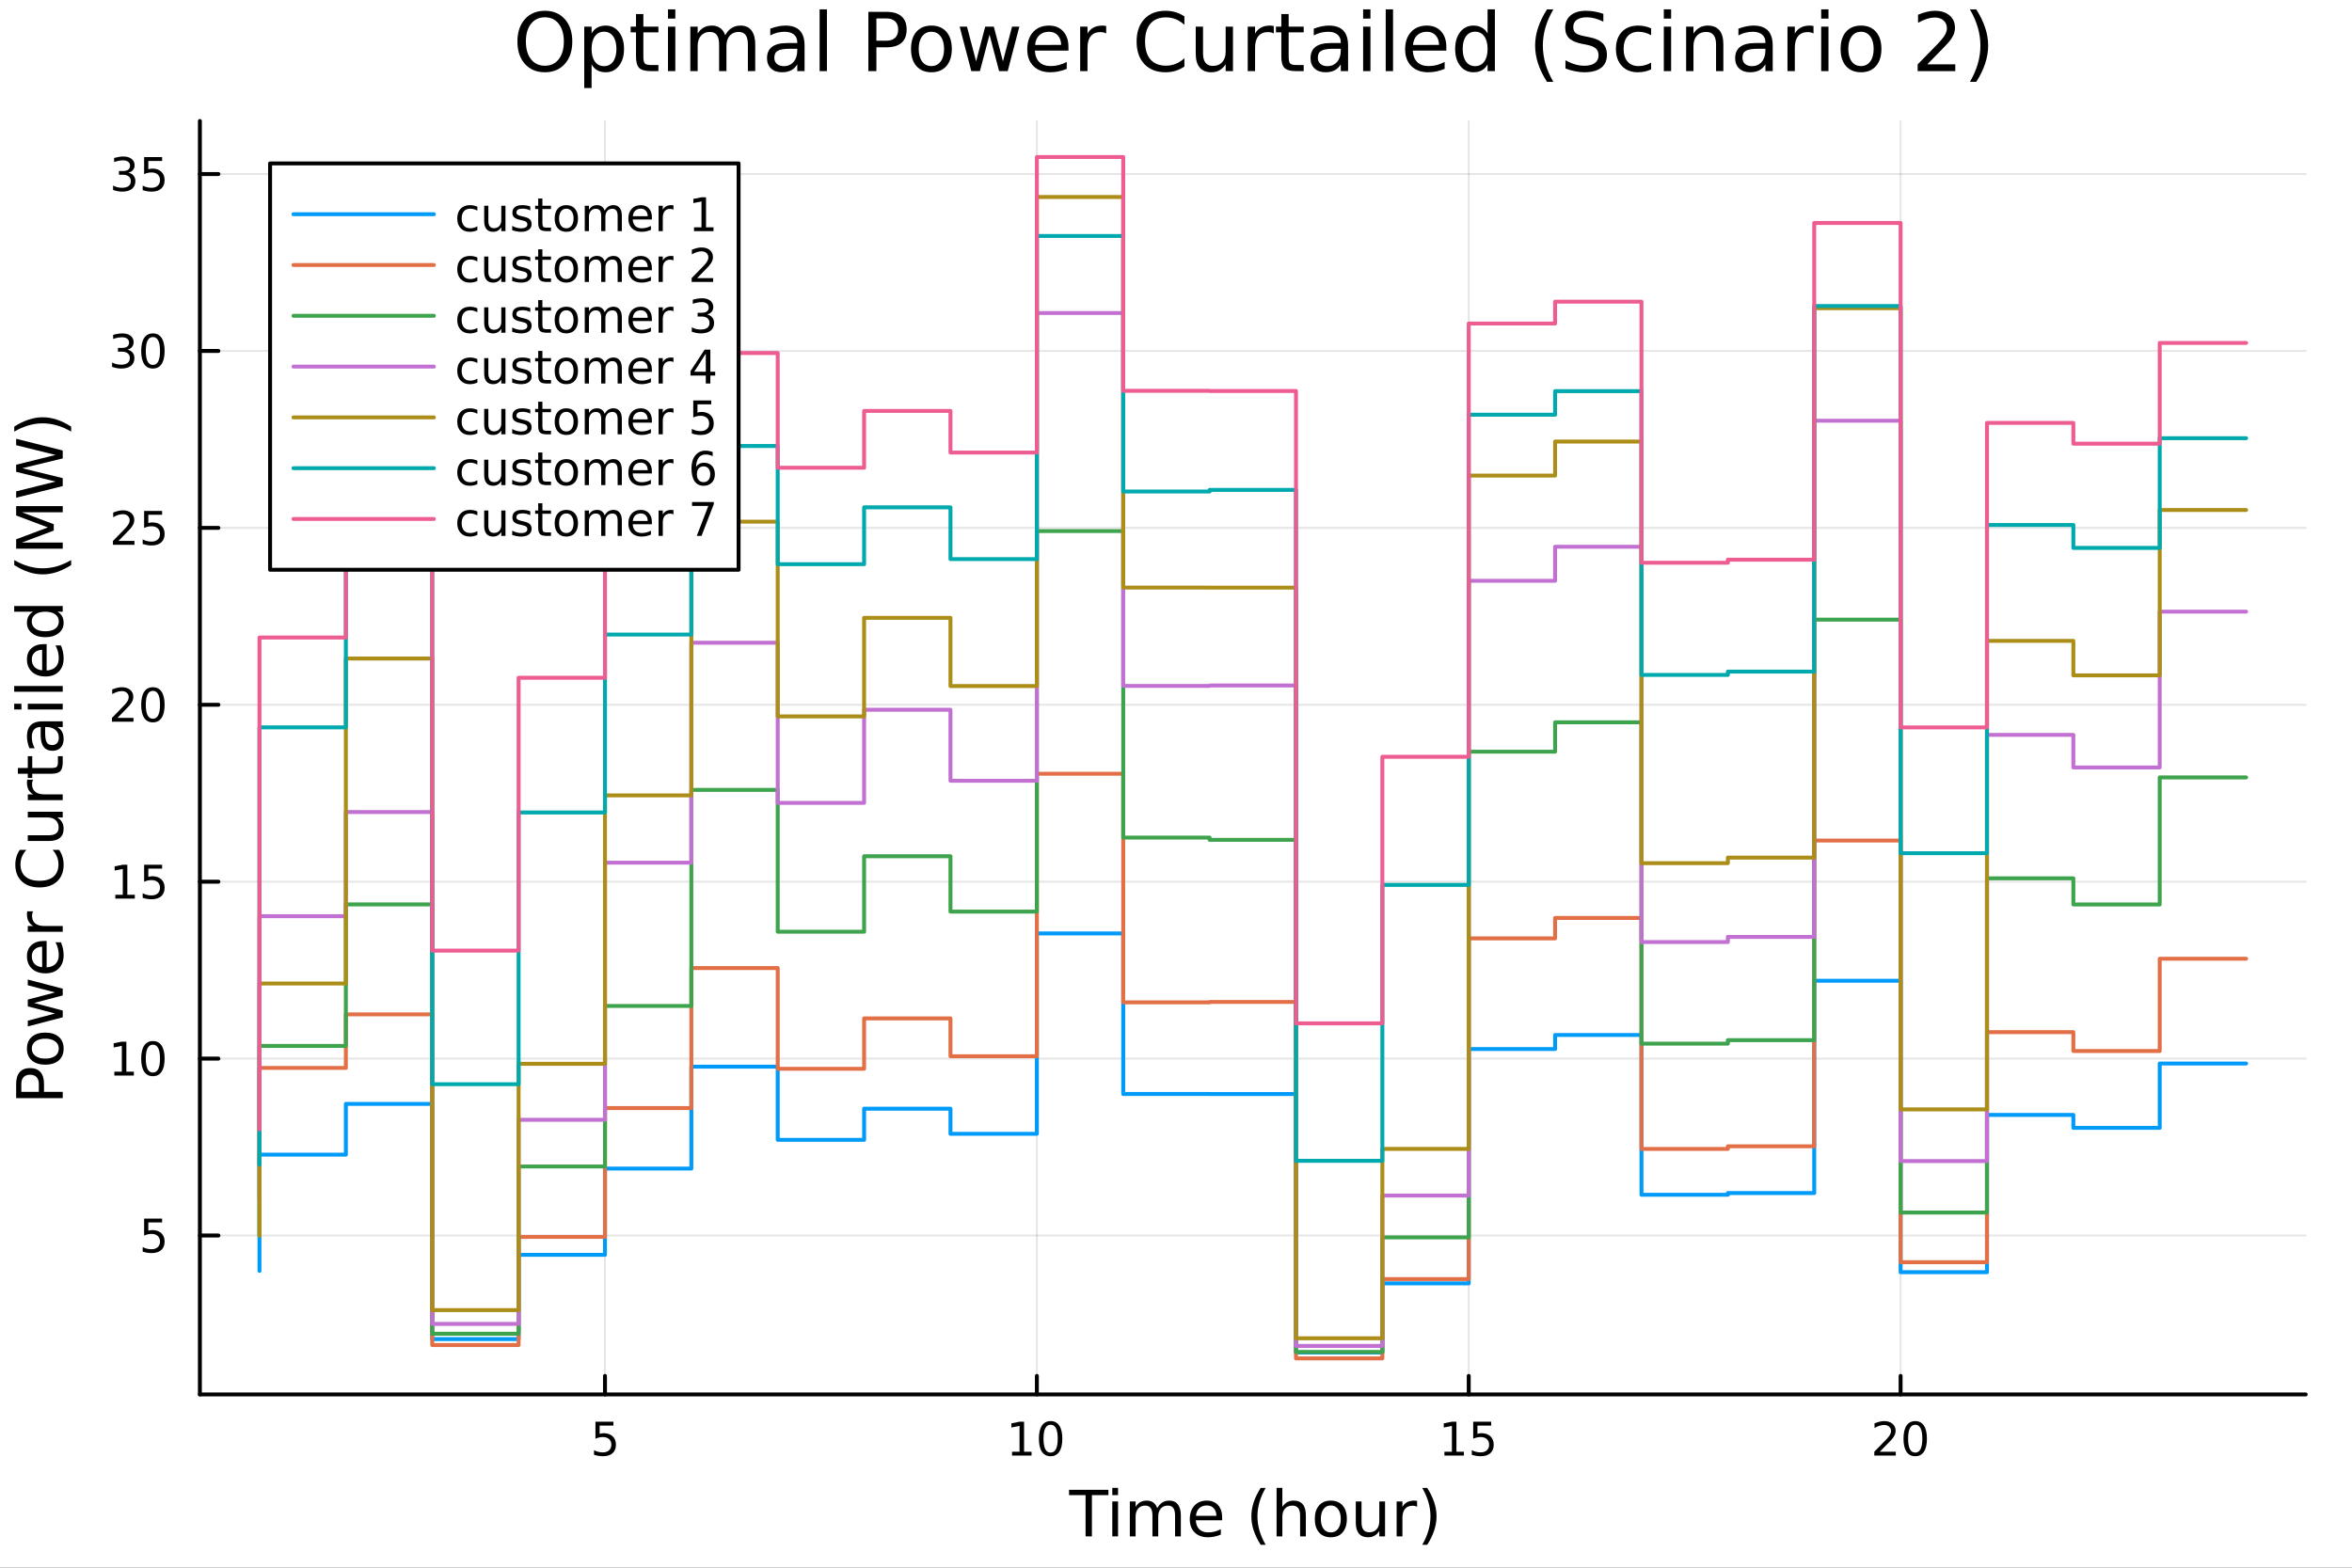 <?xml version="1.0" encoding="utf-8"?>
<svg xmlns="http://www.w3.org/2000/svg" xmlns:xlink="http://www.w3.org/1999/xlink" width="600" height="400" viewBox="0 0 2400 1600">
<rect x="0" y="0" width="2400" height="1600" fill="#333333" stroke="none"/>
<defs>
  <clipPath id="clip080">
    <rect x="0" y="0" width="2400" height="1600"/>
  </clipPath>
</defs>
<path clip-path="url(#clip080)" d="M0 1600 L2400 1600 L2400 0 L0 0  Z" fill="#ffffff" fill-rule="evenodd" fill-opacity="1"/>
<defs>
  <clipPath id="clip081">
    <rect x="480" y="0" width="1681" height="1600"/>
  </clipPath>
</defs>
<path clip-path="url(#clip080)" d="M203.964 1423.18 L2352.76 1423.18 L2352.76 123.472 L203.964 123.472  Z" fill="#ffffff" fill-rule="evenodd" fill-opacity="1"/>
<defs>
  <clipPath id="clip082">
    <rect x="203" y="123" width="2150" height="1301"/>
  </clipPath>
</defs>
<polyline clip-path="url(#clip082)" style="stroke:#000000; stroke-linecap:round; stroke-linejoin:round; stroke-width:2; stroke-opacity:0.1; fill:none" points="617.328,1423.18 617.328,123.472 "/>
<polyline clip-path="url(#clip082)" style="stroke:#000000; stroke-linecap:round; stroke-linejoin:round; stroke-width:2; stroke-opacity:0.1; fill:none" points="1058.02,1423.18 1058.02,123.472 "/>
<polyline clip-path="url(#clip082)" style="stroke:#000000; stroke-linecap:round; stroke-linejoin:round; stroke-width:2; stroke-opacity:0.1; fill:none" points="1498.7,1423.18 1498.7,123.472 "/>
<polyline clip-path="url(#clip082)" style="stroke:#000000; stroke-linecap:round; stroke-linejoin:round; stroke-width:2; stroke-opacity:0.1; fill:none" points="1939.39,1423.18 1939.39,123.472 "/>
<polyline clip-path="url(#clip080)" style="stroke:#000000; stroke-linecap:round; stroke-linejoin:round; stroke-width:4; stroke-opacity:1; fill:none" points="203.964,1423.18 2352.76,1423.18 "/>
<polyline clip-path="url(#clip080)" style="stroke:#000000; stroke-linecap:round; stroke-linejoin:round; stroke-width:4; stroke-opacity:1; fill:none" points="617.328,1423.18 617.328,1404.28 "/>
<polyline clip-path="url(#clip080)" style="stroke:#000000; stroke-linecap:round; stroke-linejoin:round; stroke-width:4; stroke-opacity:1; fill:none" points="1058.02,1423.18 1058.02,1404.28 "/>
<polyline clip-path="url(#clip080)" style="stroke:#000000; stroke-linecap:round; stroke-linejoin:round; stroke-width:4; stroke-opacity:1; fill:none" points="1498.7,1423.18 1498.7,1404.28 "/>
<polyline clip-path="url(#clip080)" style="stroke:#000000; stroke-linecap:round; stroke-linejoin:round; stroke-width:4; stroke-opacity:1; fill:none" points="1939.39,1423.18 1939.39,1404.28 "/>
<path clip-path="url(#clip080)" d="M607.606 1451.02 L625.963 1451.02 L625.963 1454.96 L611.889 1454.96 L611.889 1463.43 Q612.907 1463.08 613.926 1462.92 Q614.944 1462.73 615.963 1462.73 Q621.75 1462.73 625.129 1465.9 Q628.509 1469.08 628.509 1474.49 Q628.509 1480.07 625.037 1483.17 Q621.565 1486.25 615.245 1486.25 Q613.069 1486.25 610.801 1485.88 Q608.555 1485.51 606.148 1484.77 L606.148 1480.07 Q608.231 1481.2 610.454 1481.76 Q612.676 1482.32 615.153 1482.32 Q619.157 1482.32 621.495 1480.21 Q623.833 1478.1 623.833 1474.49 Q623.833 1470.88 621.495 1468.77 Q619.157 1466.67 615.153 1466.67 Q613.278 1466.67 611.403 1467.08 Q609.551 1467.5 607.606 1468.38 L607.606 1451.02 Z" fill="#000000" fill-rule="nonzero" fill-opacity="1" /><path clip-path="url(#clip080)" d="M1032.7 1481.64 L1040.34 1481.64 L1040.34 1455.28 L1032.03 1456.95 L1032.03 1452.69 L1040.3 1451.02 L1044.97 1451.02 L1044.97 1481.64 L1052.61 1481.64 L1052.61 1485.58 L1032.7 1485.58 L1032.7 1481.64 Z" fill="#000000" fill-rule="nonzero" fill-opacity="1" /><path clip-path="url(#clip080)" d="M1072.06 1454.1 Q1068.44 1454.1 1066.62 1457.66 Q1064.81 1461.2 1064.81 1468.33 Q1064.81 1475.44 1066.62 1479.01 Q1068.44 1482.55 1072.06 1482.55 Q1075.69 1482.55 1077.5 1479.01 Q1079.32 1475.44 1079.32 1468.33 Q1079.32 1461.2 1077.5 1457.66 Q1075.69 1454.1 1072.06 1454.1 M1072.06 1450.39 Q1077.87 1450.39 1080.92 1455 Q1084 1459.58 1084 1468.33 Q1084 1477.06 1080.92 1481.67 Q1077.87 1486.25 1072.06 1486.25 Q1066.25 1486.25 1063.17 1481.67 Q1060.11 1477.06 1060.11 1468.33 Q1060.11 1459.58 1063.17 1455 Q1066.25 1450.39 1072.06 1450.39 Z" fill="#000000" fill-rule="nonzero" fill-opacity="1" /><path clip-path="url(#clip080)" d="M1473.89 1481.64 L1481.53 1481.64 L1481.53 1455.28 L1473.22 1456.95 L1473.22 1452.69 L1481.48 1451.02 L1486.16 1451.02 L1486.16 1481.64 L1493.8 1481.64 L1493.8 1485.58 L1473.89 1485.58 L1473.89 1481.64 Z" fill="#000000" fill-rule="nonzero" fill-opacity="1" /><path clip-path="url(#clip080)" d="M1503.29 1451.02 L1521.64 1451.02 L1521.64 1454.96 L1507.57 1454.96 L1507.57 1463.43 Q1508.59 1463.08 1509.61 1462.92 Q1510.62 1462.73 1511.64 1462.73 Q1517.43 1462.73 1520.81 1465.9 Q1524.19 1469.08 1524.19 1474.49 Q1524.19 1480.07 1520.72 1483.17 Q1517.25 1486.25 1510.93 1486.25 Q1508.75 1486.25 1506.48 1485.88 Q1504.24 1485.51 1501.83 1484.77 L1501.83 1480.07 Q1503.91 1481.2 1506.13 1481.76 Q1508.36 1482.32 1510.83 1482.32 Q1514.84 1482.32 1517.18 1480.21 Q1519.51 1478.1 1519.51 1474.49 Q1519.51 1470.88 1517.18 1468.77 Q1514.84 1466.67 1510.83 1466.67 Q1508.96 1466.67 1507.08 1467.08 Q1505.23 1467.5 1503.29 1468.38 L1503.29 1451.02 Z" fill="#000000" fill-rule="nonzero" fill-opacity="1" /><path clip-path="url(#clip080)" d="M1918.16 1481.64 L1934.48 1481.64 L1934.48 1485.58 L1912.54 1485.58 L1912.54 1481.64 Q1915.2 1478.89 1919.78 1474.26 Q1924.39 1469.61 1925.57 1468.27 Q1927.82 1465.74 1928.7 1464.01 Q1929.6 1462.25 1929.6 1460.56 Q1929.6 1457.8 1927.65 1456.07 Q1925.73 1454.33 1922.63 1454.33 Q1920.43 1454.33 1917.98 1455.09 Q1915.55 1455.86 1912.77 1457.41 L1912.77 1452.69 Q1915.59 1451.55 1918.05 1450.97 Q1920.5 1450.39 1922.54 1450.39 Q1927.91 1450.39 1931.1 1453.08 Q1934.3 1455.77 1934.3 1460.26 Q1934.3 1462.39 1933.49 1464.31 Q1932.7 1466.2 1930.59 1468.8 Q1930.02 1469.47 1926.91 1472.69 Q1923.81 1475.88 1918.16 1481.64 Z" fill="#000000" fill-rule="nonzero" fill-opacity="1" /><path clip-path="url(#clip080)" d="M1954.3 1454.1 Q1950.69 1454.1 1948.86 1457.66 Q1947.05 1461.2 1947.05 1468.33 Q1947.05 1475.44 1948.86 1479.01 Q1950.69 1482.55 1954.3 1482.55 Q1957.93 1482.55 1959.74 1479.01 Q1961.57 1475.44 1961.57 1468.33 Q1961.57 1461.2 1959.74 1457.66 Q1957.93 1454.1 1954.3 1454.1 M1954.3 1450.39 Q1960.11 1450.39 1963.16 1455 Q1966.24 1459.58 1966.24 1468.33 Q1966.24 1477.06 1963.16 1481.67 Q1960.11 1486.25 1954.3 1486.25 Q1948.49 1486.25 1945.41 1481.67 Q1942.35 1477.06 1942.35 1468.33 Q1942.35 1459.58 1945.41 1455 Q1948.49 1450.39 1954.3 1450.39 Z" fill="#000000" fill-rule="nonzero" fill-opacity="1" /><path clip-path="url(#clip080)" d="M1090.86 1520.52 L1131.06 1520.52 L1131.06 1525.93 L1114.19 1525.93 L1114.19 1568.04 L1107.73 1568.04 L1107.73 1525.93 L1090.86 1525.93 L1090.86 1520.52 Z" fill="#000000" fill-rule="nonzero" fill-opacity="1" /><path clip-path="url(#clip080)" d="M1135 1532.4 L1140.86 1532.4 L1140.86 1568.04 L1135 1568.04 L1135 1532.4 M1135 1518.52 L1140.86 1518.52 L1140.86 1525.93 L1135 1525.93 L1135 1518.52 Z" fill="#000000" fill-rule="nonzero" fill-opacity="1" /><path clip-path="url(#clip080)" d="M1180.87 1539.24 Q1183.07 1535.29 1186.12 1533.41 Q1189.18 1531.54 1193.31 1531.54 Q1198.88 1531.54 1201.91 1535.45 Q1204.93 1539.33 1204.93 1546.53 L1204.93 1568.04 L1199.04 1568.04 L1199.04 1546.72 Q1199.04 1541.59 1197.23 1539.11 Q1195.41 1536.63 1191.69 1536.63 Q1187.14 1536.63 1184.5 1539.65 Q1181.86 1542.68 1181.86 1547.9 L1181.86 1568.04 L1175.97 1568.04 L1175.97 1546.72 Q1175.97 1541.56 1174.15 1539.11 Q1172.34 1536.63 1168.55 1536.63 Q1164.06 1536.63 1161.42 1539.68 Q1158.78 1542.71 1158.78 1547.9 L1158.78 1568.04 L1152.89 1568.04 L1152.89 1532.4 L1158.78 1532.4 L1158.78 1537.93 Q1160.79 1534.66 1163.59 1533.1 Q1166.39 1531.54 1170.24 1531.54 Q1174.12 1531.54 1176.83 1533.51 Q1179.56 1535.48 1180.87 1539.24 Z" fill="#000000" fill-rule="nonzero" fill-opacity="1" /><path clip-path="url(#clip080)" d="M1247.1 1548.76 L1247.1 1551.62 L1220.18 1551.62 Q1220.56 1557.67 1223.81 1560.85 Q1227.08 1564 1232.91 1564 Q1236.28 1564 1239.43 1563.17 Q1242.62 1562.35 1245.74 1560.69 L1245.74 1566.23 Q1242.58 1567.57 1239.27 1568.27 Q1235.96 1568.97 1232.56 1568.97 Q1224.03 1568.97 1219.03 1564 Q1214.07 1559.04 1214.07 1550.57 Q1214.07 1541.82 1218.78 1536.69 Q1223.52 1531.54 1231.54 1531.54 Q1238.73 1531.54 1242.9 1536.18 Q1247.1 1540.8 1247.1 1548.76 M1241.25 1547.04 Q1241.18 1542.23 1238.54 1539.37 Q1235.93 1536.5 1231.6 1536.5 Q1226.7 1536.5 1223.74 1539.27 Q1220.81 1542.04 1220.37 1547.07 L1241.25 1547.04 Z" fill="#000000" fill-rule="nonzero" fill-opacity="1" /><path clip-path="url(#clip080)" d="M1291.5 1518.58 Q1287.24 1525.9 1285.17 1533.06 Q1283.1 1540.23 1283.1 1547.58 Q1283.1 1554.93 1285.17 1562.16 Q1287.27 1569.35 1291.5 1576.64 L1286.41 1576.64 Q1281.64 1569.16 1279.25 1561.93 Q1276.9 1554.71 1276.9 1547.58 Q1276.9 1540.48 1279.25 1533.29 Q1281.61 1526.09 1286.41 1518.58 L1291.5 1518.58 Z" fill="#000000" fill-rule="nonzero" fill-opacity="1" /><path clip-path="url(#clip080)" d="M1332.5 1546.53 L1332.5 1568.04 L1326.64 1568.04 L1326.64 1546.72 Q1326.64 1541.66 1324.67 1539.14 Q1322.7 1536.63 1318.75 1536.63 Q1314.01 1536.63 1311.27 1539.65 Q1308.53 1542.68 1308.53 1547.9 L1308.53 1568.04 L1302.64 1568.04 L1302.64 1518.52 L1308.53 1518.52 L1308.53 1537.93 Q1310.63 1534.72 1313.47 1533.13 Q1316.33 1531.54 1320.06 1531.54 Q1326.2 1531.54 1329.35 1535.36 Q1332.5 1539.14 1332.5 1546.53 Z" fill="#000000" fill-rule="nonzero" fill-opacity="1" /><path clip-path="url(#clip080)" d="M1357.99 1536.5 Q1353.28 1536.5 1350.55 1540.19 Q1347.81 1543.85 1347.81 1550.25 Q1347.81 1556.65 1350.52 1560.34 Q1353.25 1564 1357.99 1564 Q1362.67 1564 1365.41 1560.31 Q1368.15 1556.62 1368.15 1550.25 Q1368.15 1543.92 1365.41 1540.23 Q1362.67 1536.5 1357.99 1536.5 M1357.99 1531.54 Q1365.63 1531.54 1369.99 1536.5 Q1374.35 1541.47 1374.35 1550.25 Q1374.35 1559 1369.99 1564 Q1365.63 1568.97 1357.99 1568.97 Q1350.32 1568.97 1345.96 1564 Q1341.63 1559 1341.63 1550.25 Q1341.63 1541.47 1345.96 1536.5 Q1350.32 1531.54 1357.99 1531.54 Z" fill="#000000" fill-rule="nonzero" fill-opacity="1" /><path clip-path="url(#clip080)" d="M1383.46 1553.98 L1383.46 1532.4 L1389.31 1532.4 L1389.31 1553.75 Q1389.31 1558.81 1391.29 1561.36 Q1393.26 1563.87 1397.21 1563.87 Q1401.95 1563.87 1404.69 1560.85 Q1407.46 1557.83 1407.46 1552.61 L1407.46 1532.4 L1413.31 1532.4 L1413.31 1568.04 L1407.46 1568.04 L1407.46 1562.57 Q1405.32 1565.82 1402.49 1567.41 Q1399.69 1568.97 1395.97 1568.97 Q1389.82 1568.97 1386.64 1565.15 Q1383.46 1561.33 1383.46 1553.98 M1398.19 1531.54 L1398.19 1531.54 Z" fill="#000000" fill-rule="nonzero" fill-opacity="1" /><path clip-path="url(#clip080)" d="M1446.03 1537.87 Q1445.05 1537.3 1443.87 1537.04 Q1442.72 1536.76 1441.32 1536.76 Q1436.36 1536.76 1433.68 1540 Q1431.04 1543.22 1431.04 1549.27 L1431.04 1568.04 L1425.15 1568.04 L1425.15 1532.4 L1431.04 1532.4 L1431.04 1537.93 Q1432.89 1534.69 1435.85 1533.13 Q1438.81 1531.54 1443.04 1531.54 Q1443.65 1531.54 1444.38 1531.63 Q1445.11 1531.7 1446 1531.85 L1446.03 1537.87 Z" fill="#000000" fill-rule="nonzero" fill-opacity="1" /><path clip-path="url(#clip080)" d="M1451.25 1518.58 L1456.34 1518.58 Q1461.12 1526.09 1463.47 1533.29 Q1465.86 1540.48 1465.86 1547.58 Q1465.86 1554.71 1463.47 1561.93 Q1461.12 1569.16 1456.34 1576.64 L1451.25 1576.64 Q1455.49 1569.35 1457.55 1562.16 Q1459.66 1554.93 1459.66 1547.58 Q1459.66 1540.23 1457.55 1533.06 Q1455.49 1525.9 1451.25 1518.58 Z" fill="#000000" fill-rule="nonzero" fill-opacity="1" /><polyline clip-path="url(#clip082)" style="stroke:#000000; stroke-linecap:round; stroke-linejoin:round; stroke-width:2; stroke-opacity:0.1; fill:none" points="203.964,1260.97 2352.76,1260.97 "/>
<polyline clip-path="url(#clip082)" style="stroke:#000000; stroke-linecap:round; stroke-linejoin:round; stroke-width:2; stroke-opacity:0.1; fill:none" points="203.964,1080.42 2352.76,1080.42 "/>
<polyline clip-path="url(#clip082)" style="stroke:#000000; stroke-linecap:round; stroke-linejoin:round; stroke-width:2; stroke-opacity:0.1; fill:none" points="203.964,899.858 2352.76,899.858 "/>
<polyline clip-path="url(#clip082)" style="stroke:#000000; stroke-linecap:round; stroke-linejoin:round; stroke-width:2; stroke-opacity:0.1; fill:none" points="203.964,719.301 2352.76,719.301 "/>
<polyline clip-path="url(#clip082)" style="stroke:#000000; stroke-linecap:round; stroke-linejoin:round; stroke-width:2; stroke-opacity:0.1; fill:none" points="203.964,538.744 2352.76,538.744 "/>
<polyline clip-path="url(#clip082)" style="stroke:#000000; stroke-linecap:round; stroke-linejoin:round; stroke-width:2; stroke-opacity:0.1; fill:none" points="203.964,358.187 2352.76,358.187 "/>
<polyline clip-path="url(#clip082)" style="stroke:#000000; stroke-linecap:round; stroke-linejoin:round; stroke-width:2; stroke-opacity:0.1; fill:none" points="203.964,177.63 2352.76,177.63 "/>
<polyline clip-path="url(#clip080)" style="stroke:#000000; stroke-linecap:round; stroke-linejoin:round; stroke-width:4; stroke-opacity:1; fill:none" points="203.964,1423.18 203.964,123.472 "/>
<polyline clip-path="url(#clip080)" style="stroke:#000000; stroke-linecap:round; stroke-linejoin:round; stroke-width:4; stroke-opacity:1; fill:none" points="203.964,1260.97 222.861,1260.97 "/>
<polyline clip-path="url(#clip080)" style="stroke:#000000; stroke-linecap:round; stroke-linejoin:round; stroke-width:4; stroke-opacity:1; fill:none" points="203.964,1080.42 222.861,1080.42 "/>
<polyline clip-path="url(#clip080)" style="stroke:#000000; stroke-linecap:round; stroke-linejoin:round; stroke-width:4; stroke-opacity:1; fill:none" points="203.964,899.858 222.861,899.858 "/>
<polyline clip-path="url(#clip080)" style="stroke:#000000; stroke-linecap:round; stroke-linejoin:round; stroke-width:4; stroke-opacity:1; fill:none" points="203.964,719.301 222.861,719.301 "/>
<polyline clip-path="url(#clip080)" style="stroke:#000000; stroke-linecap:round; stroke-linejoin:round; stroke-width:4; stroke-opacity:1; fill:none" points="203.964,538.744 222.861,538.744 "/>
<polyline clip-path="url(#clip080)" style="stroke:#000000; stroke-linecap:round; stroke-linejoin:round; stroke-width:4; stroke-opacity:1; fill:none" points="203.964,358.187 222.861,358.187 "/>
<polyline clip-path="url(#clip080)" style="stroke:#000000; stroke-linecap:round; stroke-linejoin:round; stroke-width:4; stroke-opacity:1; fill:none" points="203.964,177.63 222.861,177.63 "/>
<path clip-path="url(#clip080)" d="M147.061 1243.69 L165.417 1243.69 L165.417 1247.63 L151.343 1247.63 L151.343 1256.1 Q152.362 1255.75 153.38 1255.59 Q154.399 1255.41 155.417 1255.41 Q161.204 1255.41 164.584 1258.58 Q167.964 1261.75 167.964 1267.16 Q167.964 1272.74 164.491 1275.84 Q161.019 1278.92 154.7 1278.92 Q152.524 1278.92 150.255 1278.55 Q148.01 1278.18 145.603 1277.44 L145.603 1272.74 Q147.686 1273.88 149.908 1274.43 Q152.13 1274.99 154.607 1274.99 Q158.612 1274.99 160.95 1272.88 Q163.288 1270.78 163.288 1267.16 Q163.288 1263.55 160.95 1261.45 Q158.612 1259.34 154.607 1259.34 Q152.732 1259.34 150.857 1259.76 Q149.005 1260.17 147.061 1261.05 L147.061 1243.69 Z" fill="#000000" fill-rule="nonzero" fill-opacity="1" /><path clip-path="url(#clip080)" d="M116.668 1093.76 L124.306 1093.76 L124.306 1067.39 L115.996 1069.06 L115.996 1064.8 L124.26 1063.14 L128.936 1063.14 L128.936 1093.76 L136.575 1093.76 L136.575 1097.7 L116.668 1097.7 L116.668 1093.76 Z" fill="#000000" fill-rule="nonzero" fill-opacity="1" /><path clip-path="url(#clip080)" d="M156.019 1066.21 Q152.408 1066.21 150.579 1069.78 Q148.774 1073.32 148.774 1080.45 Q148.774 1087.56 150.579 1091.12 Q152.408 1094.66 156.019 1094.66 Q159.653 1094.66 161.459 1091.12 Q163.288 1087.56 163.288 1080.45 Q163.288 1073.32 161.459 1069.78 Q159.653 1066.21 156.019 1066.21 M156.019 1062.51 Q161.829 1062.51 164.885 1067.12 Q167.964 1071.7 167.964 1080.45 Q167.964 1089.18 164.885 1093.78 Q161.829 1098.37 156.019 1098.37 Q150.209 1098.37 147.13 1093.78 Q144.075 1089.18 144.075 1080.45 Q144.075 1071.7 147.13 1067.12 Q150.209 1062.51 156.019 1062.51 Z" fill="#000000" fill-rule="nonzero" fill-opacity="1" /><path clip-path="url(#clip080)" d="M117.663 913.203 L125.302 913.203 L125.302 886.837 L116.992 888.504 L116.992 884.245 L125.255 882.578 L129.931 882.578 L129.931 913.203 L137.57 913.203 L137.57 917.138 L117.663 917.138 L117.663 913.203 Z" fill="#000000" fill-rule="nonzero" fill-opacity="1" /><path clip-path="url(#clip080)" d="M147.061 882.578 L165.417 882.578 L165.417 886.513 L151.343 886.513 L151.343 894.986 Q152.362 894.638 153.38 894.476 Q154.399 894.291 155.417 894.291 Q161.204 894.291 164.584 897.462 Q167.964 900.634 167.964 906.05 Q167.964 911.629 164.491 914.731 Q161.019 917.81 154.7 917.81 Q152.524 917.81 150.255 917.439 Q148.01 917.069 145.603 916.328 L145.603 911.629 Q147.686 912.763 149.908 913.319 Q152.13 913.874 154.607 913.874 Q158.612 913.874 160.95 911.768 Q163.288 909.661 163.288 906.05 Q163.288 902.439 160.95 900.333 Q158.612 898.226 154.607 898.226 Q152.732 898.226 150.857 898.643 Q149.005 899.06 147.061 899.939 L147.061 882.578 Z" fill="#000000" fill-rule="nonzero" fill-opacity="1" /><path clip-path="url(#clip080)" d="M119.885 732.646 L136.204 732.646 L136.204 736.581 L114.26 736.581 L114.26 732.646 Q116.922 729.891 121.505 725.262 Q126.112 720.609 127.292 719.267 Q129.538 716.743 130.417 715.007 Q131.32 713.248 131.32 711.558 Q131.32 708.804 129.376 707.068 Q127.455 705.331 124.353 705.331 Q122.154 705.331 119.7 706.095 Q117.269 706.859 114.492 708.41 L114.492 703.688 Q117.316 702.554 119.769 701.975 Q122.223 701.396 124.26 701.396 Q129.63 701.396 132.825 704.081 Q136.019 706.767 136.019 711.257 Q136.019 713.387 135.209 715.308 Q134.422 717.206 132.316 719.799 Q131.737 720.47 128.635 723.688 Q125.533 726.882 119.885 732.646 Z" fill="#000000" fill-rule="nonzero" fill-opacity="1" /><path clip-path="url(#clip080)" d="M156.019 705.1 Q152.408 705.1 150.579 708.665 Q148.774 712.206 148.774 719.336 Q148.774 726.442 150.579 730.007 Q152.408 733.549 156.019 733.549 Q159.653 733.549 161.459 730.007 Q163.288 726.442 163.288 719.336 Q163.288 712.206 161.459 708.665 Q159.653 705.1 156.019 705.1 M156.019 701.396 Q161.829 701.396 164.885 706.003 Q167.964 710.586 167.964 719.336 Q167.964 728.063 164.885 732.669 Q161.829 737.253 156.019 737.253 Q150.209 737.253 147.13 732.669 Q144.075 728.063 144.075 719.336 Q144.075 710.586 147.13 706.003 Q150.209 701.396 156.019 701.396 Z" fill="#000000" fill-rule="nonzero" fill-opacity="1" /><path clip-path="url(#clip080)" d="M120.88 552.089 L137.2 552.089 L137.2 556.024 L115.256 556.024 L115.256 552.089 Q117.918 549.334 122.501 544.705 Q127.107 540.052 128.288 538.71 Q130.533 536.186 131.413 534.45 Q132.316 532.691 132.316 531.001 Q132.316 528.247 130.371 526.511 Q128.45 524.774 125.348 524.774 Q123.149 524.774 120.695 525.538 Q118.265 526.302 115.487 527.853 L115.487 523.131 Q118.311 521.997 120.765 521.418 Q123.218 520.839 125.255 520.839 Q130.626 520.839 133.82 523.524 Q137.015 526.21 137.015 530.7 Q137.015 532.83 136.204 534.751 Q135.417 536.649 133.311 539.242 Q132.732 539.913 129.63 543.131 Q126.529 546.325 120.88 552.089 Z" fill="#000000" fill-rule="nonzero" fill-opacity="1" /><path clip-path="url(#clip080)" d="M147.061 521.464 L165.417 521.464 L165.417 525.399 L151.343 525.399 L151.343 533.872 Q152.362 533.524 153.38 533.362 Q154.399 533.177 155.417 533.177 Q161.204 533.177 164.584 536.348 Q167.964 539.52 167.964 544.936 Q167.964 550.515 164.491 553.617 Q161.019 556.696 154.7 556.696 Q152.524 556.696 150.255 556.325 Q148.01 555.955 145.603 555.214 L145.603 550.515 Q147.686 551.649 149.908 552.205 Q152.13 552.76 154.607 552.76 Q158.612 552.76 160.95 550.654 Q163.288 548.547 163.288 544.936 Q163.288 541.325 160.95 539.219 Q158.612 537.112 154.607 537.112 Q152.732 537.112 150.857 537.529 Q149.005 537.946 147.061 538.825 L147.061 521.464 Z" fill="#000000" fill-rule="nonzero" fill-opacity="1" /><path clip-path="url(#clip080)" d="M130.024 356.833 Q133.38 357.551 135.255 359.819 Q137.154 362.088 137.154 365.421 Q137.154 370.537 133.635 373.338 Q130.117 376.139 123.635 376.139 Q121.459 376.139 119.144 375.699 Q116.853 375.282 114.399 374.426 L114.399 369.912 Q116.343 371.046 118.658 371.625 Q120.973 372.203 123.496 372.203 Q127.894 372.203 130.186 370.467 Q132.501 368.731 132.501 365.421 Q132.501 362.365 130.348 360.653 Q128.218 358.916 124.399 358.916 L120.371 358.916 L120.371 355.074 L124.584 355.074 Q128.033 355.074 129.862 353.708 Q131.691 352.319 131.691 349.727 Q131.691 347.065 129.792 345.653 Q127.917 344.217 124.399 344.217 Q122.478 344.217 120.279 344.634 Q118.08 345.051 115.441 345.93 L115.441 341.764 Q118.103 341.023 120.418 340.653 Q122.755 340.282 124.816 340.282 Q130.14 340.282 133.242 342.713 Q136.343 345.12 136.343 349.241 Q136.343 352.111 134.7 354.102 Q133.056 356.069 130.024 356.833 Z" fill="#000000" fill-rule="nonzero" fill-opacity="1" /><path clip-path="url(#clip080)" d="M156.019 343.986 Q152.408 343.986 150.579 347.551 Q148.774 351.092 148.774 358.222 Q148.774 365.328 150.579 368.893 Q152.408 372.435 156.019 372.435 Q159.653 372.435 161.459 368.893 Q163.288 365.328 163.288 358.222 Q163.288 351.092 161.459 347.551 Q159.653 343.986 156.019 343.986 M156.019 340.282 Q161.829 340.282 164.885 344.889 Q167.964 349.472 167.964 358.222 Q167.964 366.949 164.885 371.555 Q161.829 376.139 156.019 376.139 Q150.209 376.139 147.13 371.555 Q144.075 366.949 144.075 358.222 Q144.075 349.472 147.13 344.889 Q150.209 340.282 156.019 340.282 Z" fill="#000000" fill-rule="nonzero" fill-opacity="1" /><path clip-path="url(#clip080)" d="M131.019 176.276 Q134.376 176.994 136.251 179.262 Q138.149 181.531 138.149 184.864 Q138.149 189.98 134.63 192.781 Q131.112 195.582 124.63 195.582 Q122.455 195.582 120.14 195.142 Q117.848 194.725 115.394 193.869 L115.394 189.355 Q117.339 190.489 119.654 191.068 Q121.968 191.646 124.492 191.646 Q128.89 191.646 131.181 189.91 Q133.496 188.174 133.496 184.864 Q133.496 181.808 131.343 180.096 Q129.214 178.359 125.394 178.359 L121.367 178.359 L121.367 174.517 L125.58 174.517 Q129.029 174.517 130.857 173.151 Q132.686 171.762 132.686 169.17 Q132.686 166.508 130.788 165.096 Q128.913 163.66 125.394 163.66 Q123.473 163.66 121.274 164.077 Q119.075 164.494 116.436 165.373 L116.436 161.207 Q119.098 160.466 121.413 160.096 Q123.751 159.725 125.811 159.725 Q131.135 159.725 134.237 162.156 Q137.339 164.563 137.339 168.684 Q137.339 171.554 135.695 173.545 Q134.052 175.512 131.019 176.276 Z" fill="#000000" fill-rule="nonzero" fill-opacity="1" /><path clip-path="url(#clip080)" d="M147.061 160.35 L165.417 160.35 L165.417 164.285 L151.343 164.285 L151.343 172.758 Q152.362 172.41 153.38 172.248 Q154.399 172.063 155.417 172.063 Q161.204 172.063 164.584 175.234 Q167.964 178.406 167.964 183.822 Q167.964 189.401 164.491 192.503 Q161.019 195.582 154.7 195.582 Q152.524 195.582 150.255 195.211 Q148.01 194.841 145.603 194.1 L145.603 189.401 Q147.686 190.535 149.908 191.091 Q152.13 191.646 154.607 191.646 Q158.612 191.646 160.95 189.54 Q163.288 187.433 163.288 183.822 Q163.288 180.211 160.95 178.105 Q158.612 175.998 154.607 175.998 Q152.732 175.998 150.857 176.415 Q149.005 176.832 147.061 177.711 L147.061 160.35 Z" fill="#000000" fill-rule="nonzero" fill-opacity="1" /><path clip-path="url(#clip080)" d="M21.768 1114.35 L39.623 1114.35 L39.623 1106.27 Q39.623 1101.78 37.3 1099.33 Q34.977 1096.88 30.68 1096.88 Q26.415 1096.88 24.091 1099.33 Q21.768 1101.78 21.768 1106.27 L21.768 1114.35 M16.484 1120.78 L16.484 1106.27 Q16.484 1098.28 20.113 1094.21 Q23.709 1090.1 30.68 1090.1 Q37.714 1090.1 41.31 1094.21 Q44.907 1098.28 44.907 1106.27 L44.907 1114.35 L64.004 1114.35 L64.004 1120.78 L16.484 1120.78 Z" fill="#000000" fill-rule="nonzero" fill-opacity="1" /><path clip-path="url(#clip080)" d="M32.462 1070.24 Q32.462 1074.95 36.154 1077.69 Q39.815 1080.42 46.212 1080.42 Q52.609 1080.42 56.302 1077.72 Q59.962 1074.98 59.962 1070.24 Q59.962 1065.56 56.27 1062.82 Q52.578 1060.09 46.212 1060.09 Q39.878 1060.09 36.186 1062.82 Q32.462 1065.56 32.462 1070.24 M27.497 1070.24 Q27.497 1062.6 32.462 1058.24 Q37.427 1053.88 46.212 1053.88 Q54.965 1053.88 59.962 1058.24 Q64.927 1062.6 64.927 1070.24 Q64.927 1077.91 59.962 1082.27 Q54.965 1086.6 46.212 1086.6 Q37.427 1086.6 32.462 1082.27 Q27.497 1077.91 27.497 1070.24 Z" fill="#000000" fill-rule="nonzero" fill-opacity="1" /><path clip-path="url(#clip080)" d="M28.356 1047.58 L28.356 1041.72 L56.174 1034.4 L28.356 1027.11 L28.356 1020.2 L56.174 1012.88 L28.356 1005.59 L28.356 999.738 L64.004 1009.06 L64.004 1015.97 L34.786 1023.64 L64.004 1031.34 L64.004 1038.25 L28.356 1047.58 Z" fill="#000000" fill-rule="nonzero" fill-opacity="1" /><path clip-path="url(#clip080)" d="M44.716 960.366 L47.581 960.366 L47.581 987.293 Q53.628 986.911 56.811 983.665 Q59.962 980.387 59.962 974.562 Q59.962 971.188 59.134 968.037 Q58.307 964.854 56.652 961.735 L62.19 961.735 Q63.527 964.886 64.227 968.196 Q64.927 971.506 64.927 974.912 Q64.927 983.442 59.962 988.439 Q54.997 993.404 46.53 993.404 Q37.777 993.404 32.653 988.694 Q27.497 983.951 27.497 975.931 Q27.497 968.737 32.144 964.568 Q36.759 960.366 44.716 960.366 M42.997 966.223 Q38.191 966.286 35.327 968.928 Q32.462 971.538 32.462 975.867 Q32.462 980.768 35.231 983.729 Q38 986.657 43.029 987.102 L42.997 966.223 Z" fill="#000000" fill-rule="nonzero" fill-opacity="1" /><path clip-path="url(#clip080)" d="M33.831 930.097 Q33.258 931.084 33.003 932.262 Q32.717 933.408 32.717 934.808 Q32.717 939.773 35.963 942.447 Q39.178 945.089 45.225 945.089 L64.004 945.089 L64.004 950.977 L28.356 950.977 L28.356 945.089 L33.894 945.089 Q30.648 943.243 29.088 940.283 Q27.497 937.323 27.497 933.089 Q27.497 932.485 27.592 931.753 Q27.656 931.02 27.815 930.129 L33.831 930.097 Z" fill="#000000" fill-rule="nonzero" fill-opacity="1" /><path clip-path="url(#clip080)" d="M20.144 867.395 L26.924 867.395 Q23.9 870.642 22.404 874.334 Q20.908 877.994 20.908 882.132 Q20.908 890.28 25.905 894.609 Q30.871 898.937 40.292 898.937 Q49.681 898.937 54.678 894.609 Q59.644 890.28 59.644 882.132 Q59.644 877.994 58.148 874.334 Q56.652 870.642 53.628 867.395 L60.344 867.395 Q62.636 870.769 63.781 874.557 Q64.927 878.312 64.927 882.514 Q64.927 893.304 58.339 899.51 Q51.718 905.717 40.292 905.717 Q28.834 905.717 22.245 899.51 Q15.625 893.304 15.625 882.514 Q15.625 878.249 16.771 874.493 Q17.885 870.705 20.144 867.395 Z" fill="#000000" fill-rule="nonzero" fill-opacity="1" /><path clip-path="url(#clip080)" d="M49.936 858.324 L28.356 858.324 L28.356 852.468 L49.713 852.468 Q54.774 852.468 57.32 850.494 Q59.835 848.521 59.835 844.574 Q59.835 839.832 56.811 837.094 Q53.787 834.325 48.567 834.325 L28.356 834.325 L28.356 828.469 L64.004 828.469 L64.004 834.325 L58.53 834.325 Q61.776 836.458 63.368 839.291 Q64.927 842.092 64.927 845.815 Q64.927 851.958 61.108 855.141 Q57.288 858.324 49.936 858.324 M27.497 843.587 L27.497 843.587 Z" fill="#000000" fill-rule="nonzero" fill-opacity="1" /><path clip-path="url(#clip080)" d="M33.831 795.749 Q33.258 796.736 33.003 797.914 Q32.717 799.059 32.717 800.46 Q32.717 805.425 35.963 808.099 Q39.178 810.74 45.225 810.74 L64.004 810.74 L64.004 816.629 L28.356 816.629 L28.356 810.74 L33.894 810.74 Q30.648 808.894 29.088 805.934 Q27.497 802.974 27.497 798.741 Q27.497 798.136 27.592 797.404 Q27.656 796.672 27.815 795.781 L33.831 795.749 Z" fill="#000000" fill-rule="nonzero" fill-opacity="1" /><path clip-path="url(#clip080)" d="M18.235 783.813 L28.356 783.813 L28.356 771.75 L32.908 771.75 L32.908 783.813 L52.259 783.813 Q56.62 783.813 57.861 782.636 Q59.103 781.426 59.103 777.766 L59.103 771.75 L64.004 771.75 L64.004 777.766 Q64.004 784.546 61.49 787.124 Q58.943 789.702 52.259 789.702 L32.908 789.702 L32.908 793.999 L28.356 793.999 L28.356 789.702 L18.235 789.702 L18.235 783.813 Z" fill="#000000" fill-rule="nonzero" fill-opacity="1" /><path clip-path="url(#clip080)" d="M46.085 747.847 Q46.085 754.945 47.708 757.682 Q49.331 760.42 53.246 760.42 Q56.365 760.42 58.211 758.382 Q60.026 756.314 60.026 752.781 Q60.026 747.911 56.588 744.983 Q53.119 742.023 47.39 742.023 L46.085 742.023 L46.085 747.847 M43.666 736.166 L64.004 736.166 L64.004 742.023 L58.593 742.023 Q61.84 744.028 63.399 747.02 Q64.927 750.012 64.927 754.34 Q64.927 759.815 61.872 763.061 Q58.784 766.276 53.628 766.276 Q47.612 766.276 44.557 762.266 Q41.501 758.223 41.501 750.234 L41.501 742.023 L40.928 742.023 Q36.886 742.023 34.69 744.696 Q32.462 747.338 32.462 752.144 Q32.462 755.2 33.194 758.096 Q33.926 760.992 35.39 763.666 L29.98 763.666 Q28.738 760.451 28.133 757.428 Q27.497 754.404 27.497 751.539 Q27.497 743.805 31.507 739.986 Q35.518 736.166 43.666 736.166 Z" fill="#000000" fill-rule="nonzero" fill-opacity="1" /><path clip-path="url(#clip080)" d="M28.356 724.103 L28.356 718.247 L64.004 718.247 L64.004 724.103 L28.356 724.103 M14.479 724.103 L14.479 718.247 L21.895 718.247 L21.895 724.103 L14.479 724.103 Z" fill="#000000" fill-rule="nonzero" fill-opacity="1" /><path clip-path="url(#clip080)" d="M14.479 705.993 L14.479 700.136 L64.004 700.136 L64.004 705.993 L14.479 705.993 Z" fill="#000000" fill-rule="nonzero" fill-opacity="1" /><path clip-path="url(#clip080)" d="M44.716 657.391 L47.581 657.391 L47.581 684.317 Q53.628 683.936 56.811 680.689 Q59.962 677.411 59.962 671.586 Q59.962 668.212 59.134 665.061 Q58.307 661.878 56.652 658.759 L62.19 658.759 Q63.527 661.91 64.227 665.22 Q64.927 668.531 64.927 671.936 Q64.927 680.466 59.962 685.463 Q54.997 690.429 46.53 690.429 Q37.777 690.429 32.653 685.718 Q27.497 680.975 27.497 672.955 Q27.497 665.761 32.144 661.592 Q36.759 657.391 44.716 657.391 M42.997 663.247 Q38.191 663.311 35.327 665.952 Q32.462 668.562 32.462 672.891 Q32.462 677.793 35.231 680.753 Q38 683.681 43.029 684.127 L42.997 663.247 Z" fill="#000000" fill-rule="nonzero" fill-opacity="1" /><path clip-path="url(#clip080)" d="M33.767 624.321 L14.479 624.321 L14.479 618.464 L64.004 618.464 L64.004 624.321 L58.657 624.321 Q61.84 626.167 63.399 629 Q64.927 631.8 64.927 635.747 Q64.927 642.208 59.771 646.282 Q54.615 650.325 46.212 650.325 Q37.809 650.325 32.653 646.282 Q27.497 642.208 27.497 635.747 Q27.497 631.8 29.056 629 Q30.584 626.167 33.767 624.321 M46.212 644.277 Q52.673 644.277 56.365 641.635 Q60.026 638.962 60.026 634.315 Q60.026 629.668 56.365 626.994 Q52.673 624.321 46.212 624.321 Q39.751 624.321 36.09 626.994 Q32.398 629.668 32.398 634.315 Q32.398 638.962 36.09 641.635 Q39.751 644.277 46.212 644.277 Z" fill="#000000" fill-rule="nonzero" fill-opacity="1" /><path clip-path="url(#clip080)" d="M14.543 571.613 Q21.863 575.878 29.025 577.947 Q36.186 580.015 43.538 580.015 Q50.891 580.015 58.116 577.947 Q65.309 575.846 72.598 571.613 L72.598 576.705 Q65.118 581.48 57.893 583.867 Q50.668 586.222 43.538 586.222 Q36.441 586.222 29.247 583.867 Q22.054 581.511 14.543 576.705 L14.543 571.613 Z" fill="#000000" fill-rule="nonzero" fill-opacity="1" /><path clip-path="url(#clip080)" d="M16.484 559.995 L16.484 550.415 L48.822 538.288 L16.484 526.098 L16.484 516.517 L64.004 516.517 L64.004 522.788 L22.277 522.788 L54.869 535.042 L54.869 541.503 L22.277 553.757 L64.004 553.757 L64.004 559.995 L16.484 559.995 Z" fill="#000000" fill-rule="nonzero" fill-opacity="1" /><path clip-path="url(#clip080)" d="M16.484 507.987 L16.484 501.494 L56.652 491.5 L16.484 481.538 L16.484 474.313 L56.652 464.319 L16.484 454.356 L16.484 447.831 L64.004 459.767 L64.004 467.852 L22.754 477.878 L64.004 487.999 L64.004 496.084 L16.484 507.987 Z" fill="#000000" fill-rule="nonzero" fill-opacity="1" /><path clip-path="url(#clip080)" d="M14.543 440.479 L14.543 435.387 Q22.054 430.612 29.247 428.257 Q36.441 425.87 43.538 425.87 Q50.668 425.87 57.893 428.257 Q65.118 430.612 72.598 435.387 L72.598 440.479 Q65.309 436.246 58.116 434.177 Q50.891 432.076 43.538 432.076 Q36.186 432.076 29.025 434.177 Q21.863 436.246 14.543 440.479 Z" fill="#000000" fill-rule="nonzero" fill-opacity="1" /><path clip-path="url(#clip080)" d="M556.023 17.646 Q547.111 17.646 541.845 24.289 Q536.619 30.933 536.619 42.397 Q536.619 53.82 541.845 60.464 Q547.111 67.107 556.023 67.107 Q564.935 67.107 570.12 60.464 Q575.346 53.82 575.346 42.397 Q575.346 30.933 570.12 24.289 Q564.935 17.646 556.023 17.646 M556.023 11.002 Q568.743 11.002 576.358 19.55 Q583.974 28.057 583.974 42.397 Q583.974 56.697 576.358 65.244 Q568.743 73.751 556.023 73.751 Q543.262 73.751 535.606 65.244 Q527.99 56.737 527.99 42.397 Q527.99 28.057 535.606 19.55 Q543.262 11.002 556.023 11.002 Z" fill="#000000" fill-rule="nonzero" fill-opacity="1" /><path clip-path="url(#clip080)" d="M603.661 65.77 L603.661 89.833 L596.167 89.833 L596.167 27.206 L603.661 27.206 L603.661 34.092 Q606.011 30.041 609.576 28.097 Q613.181 26.112 618.164 26.112 Q626.427 26.112 631.572 32.675 Q636.757 39.237 636.757 49.931 Q636.757 60.626 631.572 67.188 Q626.427 73.751 618.164 73.751 Q613.181 73.751 609.576 71.806 Q606.011 69.821 603.661 65.77 M629.02 49.931 Q629.02 41.708 625.617 37.05 Q622.255 32.35 616.341 32.35 Q610.426 32.35 607.024 37.05 Q603.661 41.708 603.661 49.931 Q603.661 58.155 607.024 62.854 Q610.426 67.512 616.341 67.512 Q622.255 67.512 625.617 62.854 Q629.02 58.155 629.02 49.931 Z" fill="#000000" fill-rule="nonzero" fill-opacity="1" /><path clip-path="url(#clip080)" d="M656.485 14.324 L656.485 27.206 L671.838 27.206 L671.838 32.999 L656.485 32.999 L656.485 57.628 Q656.485 63.178 657.984 64.758 Q659.523 66.338 664.182 66.338 L671.838 66.338 L671.838 72.576 L664.182 72.576 Q655.553 72.576 652.272 69.376 Q648.991 66.135 648.991 57.628 L648.991 32.999 L643.522 32.999 L643.522 27.206 L648.991 27.206 L648.991 14.324 L656.485 14.324 Z" fill="#000000" fill-rule="nonzero" fill-opacity="1" /><path clip-path="url(#clip080)" d="M681.641 27.206 L689.095 27.206 L689.095 72.576 L681.641 72.576 L681.641 27.206 M681.641 9.544 L689.095 9.544 L689.095 18.983 L681.641 18.983 L681.641 9.544 Z" fill="#000000" fill-rule="nonzero" fill-opacity="1" /><path clip-path="url(#clip080)" d="M740.015 35.915 Q742.81 30.892 746.699 28.502 Q750.588 26.112 755.854 26.112 Q762.943 26.112 766.791 31.095 Q770.64 36.037 770.64 45.192 L770.64 72.576 L763.145 72.576 L763.145 45.435 Q763.145 38.913 760.836 35.753 Q758.527 32.594 753.788 32.594 Q747.995 32.594 744.633 36.442 Q741.271 40.29 741.271 46.934 L741.271 72.576 L733.776 72.576 L733.776 45.435 Q733.776 38.873 731.467 35.753 Q729.158 32.594 724.338 32.594 Q718.626 32.594 715.264 36.482 Q711.902 40.331 711.902 46.934 L711.902 72.576 L704.407 72.576 L704.407 27.206 L711.902 27.206 L711.902 34.254 Q714.454 30.082 718.018 28.097 Q721.583 26.112 726.485 26.112 Q731.427 26.112 734.87 28.624 Q738.354 31.135 740.015 35.915 Z" fill="#000000" fill-rule="nonzero" fill-opacity="1" /><path clip-path="url(#clip080)" d="M806.126 49.769 Q797.092 49.769 793.608 51.835 Q790.125 53.901 790.125 58.884 Q790.125 62.854 792.717 65.203 Q795.35 67.512 799.847 67.512 Q806.045 67.512 809.771 63.137 Q813.539 58.722 813.539 51.43 L813.539 49.769 L806.126 49.769 M820.992 46.691 L820.992 72.576 L813.539 72.576 L813.539 65.689 Q810.987 69.821 807.179 71.806 Q803.371 73.751 797.862 73.751 Q790.894 73.751 786.762 69.862 Q782.671 65.933 782.671 59.37 Q782.671 51.714 787.775 47.825 Q792.92 43.936 803.087 43.936 L813.539 43.936 L813.539 43.207 Q813.539 38.062 810.136 35.267 Q806.774 32.431 800.657 32.431 Q796.768 32.431 793.082 33.363 Q789.395 34.295 785.993 36.158 L785.993 29.272 Q790.084 27.692 793.932 26.922 Q797.781 26.112 801.427 26.112 Q811.27 26.112 816.131 31.216 Q820.992 36.32 820.992 46.691 Z" fill="#000000" fill-rule="nonzero" fill-opacity="1" /><path clip-path="url(#clip080)" d="M836.345 9.544 L843.799 9.544 L843.799 72.576 L836.345 72.576 L836.345 9.544 Z" fill="#000000" fill-rule="nonzero" fill-opacity="1" /><path clip-path="url(#clip080)" d="M894.273 18.82 L894.273 41.546 L904.563 41.546 Q910.274 41.546 913.394 38.589 Q916.513 35.632 916.513 30.163 Q916.513 24.735 913.394 21.778 Q910.274 18.82 904.563 18.82 L894.273 18.82 M886.09 12.096 L904.563 12.096 Q914.73 12.096 919.915 16.714 Q925.141 21.292 925.141 30.163 Q925.141 39.115 919.915 43.693 Q914.73 48.271 904.563 48.271 L894.273 48.271 L894.273 72.576 L886.09 72.576 L886.09 12.096 Z" fill="#000000" fill-rule="nonzero" fill-opacity="1" /><path clip-path="url(#clip080)" d="M950.419 32.431 Q944.423 32.431 940.94 37.131 Q937.456 41.789 937.456 49.931 Q937.456 58.074 940.899 62.773 Q944.383 67.431 950.419 67.431 Q956.374 67.431 959.857 62.732 Q963.341 58.033 963.341 49.931 Q963.341 41.87 959.857 37.171 Q956.374 32.431 950.419 32.431 M950.419 26.112 Q960.141 26.112 965.691 32.431 Q971.24 38.751 971.24 49.931 Q971.24 61.071 965.691 67.431 Q960.141 73.751 950.419 73.751 Q940.656 73.751 935.106 67.431 Q929.597 61.071 929.597 49.931 Q929.597 38.751 935.106 32.431 Q940.656 26.112 950.419 26.112 Z" fill="#000000" fill-rule="nonzero" fill-opacity="1" /><path clip-path="url(#clip080)" d="M979.261 27.206 L986.715 27.206 L996.032 62.611 L1005.31 27.206 L1014.1 27.206 L1023.42 62.611 L1032.69 27.206 L1040.15 27.206 L1028.28 72.576 L1019.49 72.576 L1009.72 35.389 L999.921 72.576 L991.13 72.576 L979.261 27.206 Z" fill="#000000" fill-rule="nonzero" fill-opacity="1" /><path clip-path="url(#clip080)" d="M1090.26 48.028 L1090.26 51.673 L1055.99 51.673 Q1056.47 59.37 1060.6 63.421 Q1064.78 67.431 1072.19 67.431 Q1076.48 67.431 1080.49 66.378 Q1084.54 65.325 1088.51 63.218 L1088.51 70.267 Q1084.5 71.968 1080.29 72.86 Q1076.08 73.751 1071.74 73.751 Q1060.89 73.751 1054.53 67.431 Q1048.21 61.112 1048.21 50.337 Q1048.21 39.197 1054.2 32.675 Q1060.24 26.112 1070.45 26.112 Q1079.6 26.112 1084.91 32.026 Q1090.26 37.9 1090.26 48.028 M1082.8 45.84 Q1082.72 39.723 1079.36 36.077 Q1076.04 32.431 1070.53 32.431 Q1064.29 32.431 1060.52 35.956 Q1056.8 39.48 1056.23 45.88 L1082.8 45.84 Z" fill="#000000" fill-rule="nonzero" fill-opacity="1" /><path clip-path="url(#clip080)" d="M1128.78 34.173 Q1127.52 33.444 1126.03 33.12 Q1124.57 32.756 1122.78 32.756 Q1116.47 32.756 1113.06 36.888 Q1109.7 40.979 1109.7 48.676 L1109.7 72.576 L1102.21 72.576 L1102.21 27.206 L1109.7 27.206 L1109.7 34.254 Q1112.05 30.122 1115.82 28.138 Q1119.58 26.112 1124.97 26.112 Q1125.74 26.112 1126.67 26.234 Q1127.61 26.315 1128.74 26.517 L1128.78 34.173 Z" fill="#000000" fill-rule="nonzero" fill-opacity="1" /><path clip-path="url(#clip080)" d="M1208.58 16.755 L1208.58 25.383 Q1204.45 21.535 1199.75 19.631 Q1195.09 17.727 1189.83 17.727 Q1179.46 17.727 1173.95 24.087 Q1168.44 30.406 1168.44 42.397 Q1168.44 54.347 1173.95 60.707 Q1179.46 67.026 1189.83 67.026 Q1195.09 67.026 1199.75 65.122 Q1204.45 63.218 1208.58 59.37 L1208.58 67.918 Q1204.29 70.834 1199.47 72.292 Q1194.69 73.751 1189.34 73.751 Q1175.61 73.751 1167.71 65.365 Q1159.81 56.94 1159.81 42.397 Q1159.81 27.814 1167.71 19.428 Q1175.61 11.002 1189.34 11.002 Q1194.77 11.002 1199.55 12.461 Q1204.37 13.878 1208.58 16.755 Z" fill="#000000" fill-rule="nonzero" fill-opacity="1" /><path clip-path="url(#clip080)" d="M1220.13 54.671 L1220.13 27.206 L1227.58 27.206 L1227.58 54.387 Q1227.58 60.828 1230.09 64.069 Q1232.6 67.269 1237.63 67.269 Q1243.66 67.269 1247.15 63.421 Q1250.67 59.573 1250.67 52.929 L1250.67 27.206 L1258.13 27.206 L1258.13 72.576 L1250.67 72.576 L1250.67 65.608 Q1247.96 69.74 1244.35 71.766 Q1240.79 73.751 1236.05 73.751 Q1228.23 73.751 1224.18 68.89 Q1220.13 64.029 1220.13 54.671 M1238.88 26.112 L1238.88 26.112 Z" fill="#000000" fill-rule="nonzero" fill-opacity="1" /><path clip-path="url(#clip080)" d="M1299.77 34.173 Q1298.51 33.444 1297.01 33.12 Q1295.56 32.756 1293.77 32.756 Q1287.45 32.756 1284.05 36.888 Q1280.69 40.979 1280.69 48.676 L1280.69 72.576 L1273.19 72.576 L1273.19 27.206 L1280.69 27.206 L1280.69 34.254 Q1283.04 30.122 1286.81 28.138 Q1290.57 26.112 1295.96 26.112 Q1296.73 26.112 1297.66 26.234 Q1298.59 26.315 1299.73 26.517 L1299.77 34.173 Z" fill="#000000" fill-rule="nonzero" fill-opacity="1" /><path clip-path="url(#clip080)" d="M1314.96 14.324 L1314.96 27.206 L1330.31 27.206 L1330.31 32.999 L1314.96 32.999 L1314.96 57.628 Q1314.96 63.178 1316.46 64.758 Q1318 66.338 1322.66 66.338 L1330.31 66.338 L1330.31 72.576 L1322.66 72.576 Q1314.03 72.576 1310.75 69.376 Q1307.47 66.135 1307.47 57.628 L1307.47 32.999 L1302 32.999 L1302 27.206 L1307.47 27.206 L1307.47 14.324 L1314.96 14.324 Z" fill="#000000" fill-rule="nonzero" fill-opacity="1" /><path clip-path="url(#clip080)" d="M1360.73 49.769 Q1351.7 49.769 1348.22 51.835 Q1344.73 53.901 1344.73 58.884 Q1344.73 62.854 1347.33 65.203 Q1349.96 67.512 1354.46 67.512 Q1360.65 67.512 1364.38 63.137 Q1368.15 58.722 1368.15 51.43 L1368.15 49.769 L1360.73 49.769 M1375.6 46.691 L1375.6 72.576 L1368.15 72.576 L1368.15 65.689 Q1365.6 69.821 1361.79 71.806 Q1357.98 73.751 1352.47 73.751 Q1345.5 73.751 1341.37 69.862 Q1337.28 65.933 1337.28 59.37 Q1337.28 51.714 1342.38 47.825 Q1347.53 43.936 1357.7 43.936 L1368.15 43.936 L1368.15 43.207 Q1368.15 38.062 1364.75 35.267 Q1361.38 32.431 1355.27 32.431 Q1351.38 32.431 1347.69 33.363 Q1344 34.295 1340.6 36.158 L1340.6 29.272 Q1344.69 27.692 1348.54 26.922 Q1352.39 26.112 1356.04 26.112 Q1365.88 26.112 1370.74 31.216 Q1375.6 36.32 1375.6 46.691 Z" fill="#000000" fill-rule="nonzero" fill-opacity="1" /><path clip-path="url(#clip080)" d="M1390.95 27.206 L1398.41 27.206 L1398.41 72.576 L1390.95 72.576 L1390.95 27.206 M1390.95 9.544 L1398.41 9.544 L1398.41 18.983 L1390.95 18.983 L1390.95 9.544 Z" fill="#000000" fill-rule="nonzero" fill-opacity="1" /><path clip-path="url(#clip080)" d="M1414 9.544 L1421.46 9.544 L1421.46 72.576 L1414 72.576 L1414 9.544 Z" fill="#000000" fill-rule="nonzero" fill-opacity="1" /><path clip-path="url(#clip080)" d="M1475.86 48.028 L1475.86 51.673 L1441.59 51.673 Q1442.08 59.37 1446.21 63.421 Q1450.38 67.431 1457.79 67.431 Q1462.09 67.431 1466.1 66.378 Q1470.15 65.325 1474.12 63.218 L1474.12 70.267 Q1470.11 71.968 1465.9 72.86 Q1461.68 73.751 1457.35 73.751 Q1446.49 73.751 1440.13 67.431 Q1433.81 61.112 1433.81 50.337 Q1433.81 39.197 1439.81 32.675 Q1445.84 26.112 1456.05 26.112 Q1465.21 26.112 1470.51 32.026 Q1475.86 37.9 1475.86 48.028 M1468.41 45.84 Q1468.33 39.723 1464.96 36.077 Q1461.64 32.431 1456.13 32.431 Q1449.9 32.431 1446.13 35.956 Q1442.4 39.48 1441.83 45.88 L1468.41 45.84 Z" fill="#000000" fill-rule="nonzero" fill-opacity="1" /><path clip-path="url(#clip080)" d="M1517.95 34.092 L1517.95 9.544 L1525.4 9.544 L1525.4 72.576 L1517.95 72.576 L1517.95 65.77 Q1515.6 69.821 1512 71.806 Q1508.43 73.751 1503.41 73.751 Q1495.18 73.751 1490 67.188 Q1484.85 60.626 1484.85 49.931 Q1484.85 39.237 1490 32.675 Q1495.18 26.112 1503.41 26.112 Q1508.43 26.112 1512 28.097 Q1515.6 30.041 1517.95 34.092 M1492.55 49.931 Q1492.55 58.155 1495.91 62.854 Q1499.32 67.512 1505.23 67.512 Q1511.14 67.512 1514.55 62.854 Q1517.95 58.155 1517.95 49.931 Q1517.95 41.708 1514.55 37.05 Q1511.14 32.35 1505.23 32.35 Q1499.32 32.35 1495.91 37.05 Q1492.55 41.708 1492.55 49.931 Z" fill="#000000" fill-rule="nonzero" fill-opacity="1" /><path clip-path="url(#clip080)" d="M1585.03 9.625 Q1579.61 18.942 1576.97 28.057 Q1574.34 37.171 1574.34 46.529 Q1574.34 55.886 1576.97 65.082 Q1579.65 74.237 1585.03 83.513 L1578.55 83.513 Q1572.48 73.994 1569.44 64.798 Q1566.44 55.603 1566.44 46.529 Q1566.44 37.495 1569.44 28.34 Q1572.44 19.185 1578.55 9.625 L1585.03 9.625 Z" fill="#000000" fill-rule="nonzero" fill-opacity="1" /><path clip-path="url(#clip080)" d="M1636.07 14.081 L1636.07 22.061 Q1631.42 19.833 1627.28 18.739 Q1623.15 17.646 1619.3 17.646 Q1612.62 17.646 1608.97 20.238 Q1605.37 22.831 1605.37 27.611 Q1605.37 31.621 1607.76 33.687 Q1610.19 35.713 1616.91 36.969 L1621.86 37.981 Q1631.01 39.723 1635.35 44.139 Q1639.72 48.514 1639.72 55.886 Q1639.72 64.677 1633.81 69.214 Q1627.93 73.751 1616.55 73.751 Q1612.26 73.751 1607.39 72.778 Q1602.57 71.806 1597.39 69.902 L1597.39 61.477 Q1602.37 64.272 1607.15 65.689 Q1611.93 67.107 1616.55 67.107 Q1623.56 67.107 1627.37 64.353 Q1631.17 61.598 1631.17 56.494 Q1631.17 52.038 1628.42 49.526 Q1625.7 47.015 1619.47 45.759 L1614.48 44.787 Q1605.33 42.964 1601.24 39.075 Q1597.15 35.186 1597.15 28.259 Q1597.15 20.238 1602.78 15.62 Q1608.45 11.002 1618.37 11.002 Q1622.63 11.002 1627.04 11.772 Q1631.46 12.542 1636.07 14.081 Z" fill="#000000" fill-rule="nonzero" fill-opacity="1" /><path clip-path="url(#clip080)" d="M1684.81 28.948 L1684.81 35.915 Q1681.65 34.173 1678.45 33.323 Q1675.29 32.431 1672.05 32.431 Q1664.8 32.431 1660.79 37.05 Q1656.77 41.627 1656.77 49.931 Q1656.77 58.236 1660.79 62.854 Q1664.8 67.431 1672.05 67.431 Q1675.29 67.431 1678.45 66.581 Q1681.65 65.689 1684.81 63.948 L1684.81 70.834 Q1681.69 72.292 1678.33 73.022 Q1675 73.751 1671.24 73.751 Q1660.99 73.751 1654.95 67.31 Q1648.92 60.869 1648.92 49.931 Q1648.92 38.832 1654.99 32.472 Q1661.11 26.112 1671.72 26.112 Q1675.17 26.112 1678.45 26.841 Q1681.73 27.53 1684.81 28.948 Z" fill="#000000" fill-rule="nonzero" fill-opacity="1" /><path clip-path="url(#clip080)" d="M1697.77 27.206 L1705.22 27.206 L1705.22 72.576 L1697.77 72.576 L1697.77 27.206 M1697.77 9.544 L1705.22 9.544 L1705.22 18.983 L1697.77 18.983 L1697.77 9.544 Z" fill="#000000" fill-rule="nonzero" fill-opacity="1" /><path clip-path="url(#clip080)" d="M1758.53 45.192 L1758.53 72.576 L1751.08 72.576 L1751.08 45.435 Q1751.08 38.994 1748.57 35.794 Q1746.06 32.594 1741.03 32.594 Q1735 32.594 1731.51 36.442 Q1728.03 40.29 1728.03 46.934 L1728.03 72.576 L1720.54 72.576 L1720.54 27.206 L1728.03 27.206 L1728.03 34.254 Q1730.7 30.163 1734.31 28.138 Q1737.96 26.112 1742.69 26.112 Q1750.51 26.112 1754.52 30.973 Q1758.53 35.794 1758.53 45.192 Z" fill="#000000" fill-rule="nonzero" fill-opacity="1" /><path clip-path="url(#clip080)" d="M1794.02 49.769 Q1784.99 49.769 1781.5 51.835 Q1778.02 53.901 1778.02 58.884 Q1778.02 62.854 1780.61 65.203 Q1783.24 67.512 1787.74 67.512 Q1793.94 67.512 1797.67 63.137 Q1801.43 58.722 1801.43 51.43 L1801.43 49.769 L1794.02 49.769 M1808.89 46.691 L1808.89 72.576 L1801.43 72.576 L1801.43 65.689 Q1798.88 69.821 1795.07 71.806 Q1791.26 73.751 1785.76 73.751 Q1778.79 73.751 1774.66 69.862 Q1770.56 65.933 1770.56 59.37 Q1770.56 51.714 1775.67 47.825 Q1780.81 43.936 1790.98 43.936 L1801.43 43.936 L1801.43 43.207 Q1801.43 38.062 1798.03 35.267 Q1794.67 32.431 1788.55 32.431 Q1784.66 32.431 1780.98 33.363 Q1777.29 34.295 1773.89 36.158 L1773.89 29.272 Q1777.98 27.692 1781.83 26.922 Q1785.67 26.112 1789.32 26.112 Q1799.16 26.112 1804.03 31.216 Q1808.89 36.32 1808.89 46.691 Z" fill="#000000" fill-rule="nonzero" fill-opacity="1" /><path clip-path="url(#clip080)" d="M1850.53 34.173 Q1849.27 33.444 1847.78 33.12 Q1846.32 32.756 1844.53 32.756 Q1838.21 32.756 1834.81 36.888 Q1831.45 40.979 1831.45 48.676 L1831.45 72.576 L1823.96 72.576 L1823.96 27.206 L1831.45 27.206 L1831.45 34.254 Q1833.8 30.122 1837.57 28.138 Q1841.33 26.112 1846.72 26.112 Q1847.49 26.112 1848.42 26.234 Q1849.35 26.315 1850.49 26.517 L1850.53 34.173 Z" fill="#000000" fill-rule="nonzero" fill-opacity="1" /><path clip-path="url(#clip080)" d="M1858.35 27.206 L1865.8 27.206 L1865.8 72.576 L1858.35 72.576 L1858.35 27.206 M1858.35 9.544 L1865.8 9.544 L1865.8 18.983 L1858.35 18.983 L1858.35 9.544 Z" fill="#000000" fill-rule="nonzero" fill-opacity="1" /><path clip-path="url(#clip080)" d="M1898.98 32.431 Q1892.98 32.431 1889.5 37.131 Q1886.02 41.789 1886.02 49.931 Q1886.02 58.074 1889.46 62.773 Q1892.94 67.431 1898.98 67.431 Q1904.93 67.431 1908.42 62.732 Q1911.9 58.033 1911.9 49.931 Q1911.9 41.87 1908.42 37.171 Q1904.93 32.431 1898.98 32.431 M1898.98 26.112 Q1908.7 26.112 1914.25 32.431 Q1919.8 38.751 1919.8 49.931 Q1919.8 61.071 1914.25 67.431 Q1908.7 73.751 1898.98 73.751 Q1889.22 73.751 1883.67 67.431 Q1878.16 61.071 1878.16 49.931 Q1878.16 38.751 1883.67 32.431 Q1889.22 26.112 1898.98 26.112 Z" fill="#000000" fill-rule="nonzero" fill-opacity="1" /><path clip-path="url(#clip080)" d="M1966.63 65.689 L1995.19 65.689 L1995.19 72.576 L1956.78 72.576 L1956.78 65.689 Q1961.44 60.869 1969.46 52.767 Q1977.53 44.625 1979.59 42.275 Q1983.52 37.86 1985.06 34.822 Q1986.64 31.743 1986.64 28.786 Q1986.64 23.965 1983.24 20.927 Q1979.88 17.889 1974.45 17.889 Q1970.6 17.889 1966.3 19.226 Q1962.05 20.562 1957.19 23.276 L1957.19 15.013 Q1962.13 13.028 1966.43 12.015 Q1970.72 11.002 1974.28 11.002 Q1983.68 11.002 1989.27 15.701 Q1994.86 20.4 1994.86 28.259 Q1994.86 31.986 1993.45 35.348 Q1992.07 38.67 1988.38 43.207 Q1987.37 44.382 1981.94 50.013 Q1976.51 55.603 1966.63 65.689 Z" fill="#000000" fill-rule="nonzero" fill-opacity="1" /><path clip-path="url(#clip080)" d="M2010.14 9.625 L2016.62 9.625 Q2022.69 19.185 2025.69 28.34 Q2028.73 37.495 2028.73 46.529 Q2028.73 55.603 2025.69 64.798 Q2022.69 73.994 2016.62 83.513 L2010.14 83.513 Q2015.52 74.237 2018.16 65.082 Q2020.83 55.886 2020.83 46.529 Q2020.83 37.171 2018.16 28.057 Q2015.52 18.942 2010.14 9.625 Z" fill="#000000" fill-rule="nonzero" fill-opacity="1" /><polyline clip-path="url(#clip082)" style="stroke:#009af9; stroke-linecap:round; stroke-linejoin:round; stroke-width:4; stroke-opacity:1; fill:none" points="264.778,1297.08 264.778,1178.42 352.916,1178.42 352.916,1126.66 441.053,1126.66 441.053,1366.7 529.191,1366.7 529.191,1280.7 617.328,1280.7 617.328,1192.63 705.466,1192.63 705.466,1088.63 793.603,1088.63 793.603,1163.34 881.741,1163.34 881.741,1131.54 969.878,1131.54 969.878,1157.18 1058.02,1157.18 1058.02,952.681 1146.15,952.681 1146.15,1116.52 1234.29,1116.52 1234.29,1116.57 1322.43,1116.57 1322.43,1380.38 1410.57,1380.38 1410.57,1309.82 1498.7,1309.82 1498.7,1070.64 1586.84,1070.64 1586.84,1056.31 1674.98,1056.31 1674.98,1219.39 1763.12,1219.39 1763.12,1217.64 1851.25,1217.64 1851.25,1000.95 1939.39,1000.95 1939.39,1298.41 2027.53,1298.41 2027.53,1137.89 2115.67,1137.89 2115.67,1151.12 2203.8,1151.12 2203.8,1085.44 2291.94,1085.44 "/>
<polyline clip-path="url(#clip082)" style="stroke:#e26f46; stroke-linecap:round; stroke-linejoin:round; stroke-width:4; stroke-opacity:1; fill:none" points="264.778,1188.75 264.778,1089.93 352.916,1089.93 352.916,1035.27 441.053,1035.27 441.053,1372.77 529.191,1372.77 529.191,1262.41 617.328,1262.41 617.328,1130.9 705.466,1130.9 705.466,988.01 793.603,988.01 793.603,1090.8 881.741,1090.8 881.741,1039.38 969.878,1039.38 969.878,1078 1058.02,1078 1058.02,789.695 1146.15,789.695 1146.15,1023 1234.29,1023 1234.29,1022.59 1322.43,1022.59 1322.43,1386.4 1410.57,1386.4 1410.57,1305.43 1498.7,1305.43 1498.7,957.717 1586.84,957.717 1586.84,936.87 1674.98,936.87 1674.98,1172.59 1763.12,1172.59 1763.12,1169.93 1851.25,1169.93 1851.25,857.85 1939.39,857.85 1939.39,1288.22 2027.53,1288.22 2027.53,1053.41 2115.67,1053.41 2115.67,1072.67 2203.8,1072.67 2203.8,978.497 2291.94,978.497 "/>
<polyline clip-path="url(#clip082)" style="stroke:#3da44d; stroke-linecap:round; stroke-linejoin:round; stroke-width:4; stroke-opacity:1; fill:none" points="264.778,1260.97 264.778,1067.5 352.916,1067.5 352.916,923.048 441.053,923.048 441.053,1361.23 529.191,1361.23 529.191,1190.53 617.328,1190.53 617.328,1026.7 705.466,1026.7 705.466,806.184 793.603,806.184 793.603,950.93 881.741,950.93 881.741,873.884 969.878,873.884 969.878,930.386 1058.02,930.386 1058.02,542.007 1146.15,542.007 1146.15,854.851 1234.29,854.851 1234.29,857.152 1322.43,857.152 1322.43,1379.83 1410.57,1379.83 1410.57,1262.93 1498.7,1262.93 1498.7,767.18 1586.84,767.18 1586.84,737.195 1674.98,737.195 1674.98,1065.14 1763.12,1065.14 1763.12,1061.59 1851.25,1061.59 1851.25,632.412 1939.39,632.412 1939.39,1237.55 2027.53,1237.55 2027.53,896.426 2115.67,896.426 2115.67,923.101 2203.8,923.101 2203.8,793.432 2291.94,793.432 "/>
<polyline clip-path="url(#clip082)" style="stroke:#c271d2; stroke-linecap:round; stroke-linejoin:round; stroke-width:4; stroke-opacity:1; fill:none" points="264.778,1224.86 264.778,935.084 352.916,935.084 352.916,828.772 441.053,828.772 441.053,1351.2 529.191,1351.2 529.191,1142.89 617.328,1142.89 617.328,880.44 705.466,880.44 705.466,655.974 793.603,655.974 793.603,819.441 881.741,819.441 881.741,724.384 969.878,724.384 969.878,796.879 1058.02,796.879 1058.02,319.494 1146.15,319.494 1146.15,700.029 1234.29,700.029 1234.29,699.623 1322.43,699.623 1322.43,1373.65 1410.57,1373.65 1410.57,1220.2 1498.7,1220.2 1498.7,592.753 1586.84,592.753 1586.84,558.004 1674.98,558.004 1674.98,961.457 1763.12,961.457 1763.12,956.212 1851.25,956.212 1851.25,429.387 1939.39,429.387 1939.39,1184.99 2027.53,1184.99 2027.53,749.999 2115.67,749.999 2115.67,783.267 2203.8,783.267 2203.8,624.263 2291.94,624.263 "/>
<polyline clip-path="url(#clip082)" style="stroke:#ac8d18; stroke-linecap:round; stroke-linejoin:round; stroke-width:4; stroke-opacity:1; fill:none" points="264.778,1260.97 264.778,1003.76 352.916,1003.76 352.916,672.087 441.053,672.087 441.053,1337.11 529.191,1337.11 529.191,1085.72 617.328,1085.72 617.328,811.775 705.466,811.775 705.466,532.42 793.603,532.42 793.603,731.17 881.741,731.17 881.741,630.595 969.878,630.595 969.878,700.198 1058.02,700.198 1058.02,201.053 1146.15,201.053 1146.15,599.697 1234.29,599.697 1234.29,599.752 1322.43,599.752 1322.43,1365.87 1410.57,1365.87 1410.57,1172.58 1498.7,1172.58 1498.7,485.389 1586.84,485.389 1586.84,450.648 1674.98,450.648 1674.98,880.956 1763.12,880.956 1763.12,875.288 1851.25,875.288 1851.25,314.553 1939.39,314.553 1939.39,1132.24 2027.53,1132.24 2027.53,654.063 2115.67,654.063 2115.67,689.283 2203.8,689.283 2203.8,520.495 2291.94,520.495 "/>
<polyline clip-path="url(#clip082)" style="stroke:#00a9ad; stroke-linecap:round; stroke-linejoin:round; stroke-width:4; stroke-opacity:1; fill:none" points="264.778,1188.75 264.778,742.371 352.916,742.371 352.916,571.381 441.053,571.381 441.053,1106.56 529.191,1106.56 529.191,829.221 617.328,829.221 617.328,647.601 705.466,647.601 705.466,455.196 793.603,455.196 793.603,575.804 881.741,575.804 881.741,517.8 969.878,517.8 969.878,570.606 1058.02,570.606 1058.02,240.821 1146.15,240.821 1146.15,501.638 1234.29,501.638 1234.29,499.988 1322.43,499.988 1322.43,1184.74 1410.57,1184.74 1410.57,903.13 1498.7,903.13 1498.7,423.258 1586.84,423.258 1586.84,399.195 1674.98,399.195 1674.98,688.833 1763.12,688.833 1763.12,685.436 1851.25,685.436 1851.25,312.306 1939.39,312.306 1939.39,870.768 2027.53,870.768 2027.53,535.821 2115.67,535.821 2115.67,559.195 2203.8,559.195 2203.8,447.239 2291.94,447.239 "/>
<polyline clip-path="url(#clip082)" style="stroke:#ed5d92; stroke-linecap:round; stroke-linejoin:round; stroke-width:4; stroke-opacity:1; fill:none" points="264.778,1152.64 264.778,650.642 352.916,650.642 352.916,448.197 441.053,448.197 441.053,970.198 529.191,970.198 529.191,691.75 617.328,691.75 617.328,534.399 705.466,534.399 705.466,360.298 793.603,360.298 793.603,477.367 881.741,477.367 881.741,419.406 969.878,419.406 969.878,461.872 1058.02,461.872 1058.02,160.256 1146.15,160.256 1146.15,398.879 1234.29,398.879 1234.29,399.059 1322.43,399.059 1322.43,1044.45 1410.57,1044.45 1410.57,772.389 1498.7,772.389 1498.7,330.17 1586.84,330.17 1586.84,307.911 1674.98,307.911 1674.98,574.35 1763.12,574.35 1763.12,571.218 1851.25,571.218 1851.25,227.542 1939.39,227.542 1939.39,742.411 2027.53,742.411 2027.53,431.62 2115.67,431.62 2115.67,452.828 2203.8,452.828 2203.8,350.008 2291.94,350.008 "/>
<path clip-path="url(#clip080)" d="M275.59 581.516 L753.662 581.516 L753.662 166.796 L275.59 166.796  Z" fill="#ffffff" fill-rule="evenodd" fill-opacity="1"/>
<polyline clip-path="url(#clip080)" style="stroke:#000000; stroke-linecap:round; stroke-linejoin:round; stroke-width:4; stroke-opacity:1; fill:none" points="275.59,581.516 753.662,581.516 753.662,166.796 275.59,166.796 275.59,581.516 "/>
<polyline clip-path="url(#clip080)" style="stroke:#009af9; stroke-linecap:round; stroke-linejoin:round; stroke-width:4; stroke-opacity:1; fill:none" points="299.465,218.636 442.718,218.636 "/>
<path clip-path="url(#clip080)" d="M487.103 210.985 L487.103 214.967 Q485.297 213.971 483.469 213.485 Q481.663 212.976 479.811 212.976 Q475.668 212.976 473.376 215.615 Q471.084 218.231 471.084 222.976 Q471.084 227.721 473.376 230.36 Q475.668 232.976 479.811 232.976 Q481.663 232.976 483.469 232.49 Q485.297 231.981 487.103 230.985 L487.103 234.92 Q485.32 235.754 483.399 236.17 Q481.501 236.587 479.348 236.587 Q473.492 236.587 470.043 232.906 Q466.594 229.226 466.594 222.976 Q466.594 216.633 470.066 212.999 Q473.561 209.365 479.626 209.365 Q481.594 209.365 483.469 209.782 Q485.344 210.175 487.103 210.985 Z" fill="#000000" fill-rule="nonzero" fill-opacity="1" /><path clip-path="url(#clip080)" d="M494.07 225.684 L494.07 209.99 L498.33 209.99 L498.33 225.522 Q498.33 229.203 499.765 231.055 Q501.2 232.883 504.07 232.883 Q507.519 232.883 509.51 230.684 Q511.524 228.485 511.524 224.689 L511.524 209.99 L515.783 209.99 L515.783 235.916 L511.524 235.916 L511.524 231.934 Q509.973 234.295 507.913 235.453 Q505.876 236.587 503.168 236.587 Q498.7 236.587 496.385 233.809 Q494.07 231.031 494.07 225.684 M504.788 209.365 L504.788 209.365 Z" fill="#000000" fill-rule="nonzero" fill-opacity="1" /><path clip-path="url(#clip080)" d="M541.084 210.754 L541.084 214.782 Q539.279 213.856 537.334 213.393 Q535.39 212.93 533.306 212.93 Q530.135 212.93 528.538 213.902 Q526.964 214.874 526.964 216.819 Q526.964 218.3 528.098 219.157 Q529.232 219.99 532.658 220.754 L534.117 221.078 Q538.654 222.05 540.552 223.832 Q542.473 225.592 542.473 228.763 Q542.473 232.374 539.603 234.481 Q536.755 236.587 531.755 236.587 Q529.672 236.587 527.404 236.17 Q525.158 235.777 522.658 234.967 L522.658 230.569 Q525.019 231.795 527.311 232.42 Q529.603 233.022 531.848 233.022 Q534.857 233.022 536.478 232.004 Q538.098 230.962 538.098 229.087 Q538.098 227.351 536.917 226.425 Q535.76 225.499 531.802 224.643 L530.32 224.295 Q526.362 223.462 524.603 221.749 Q522.843 220.013 522.843 217.004 Q522.843 213.346 525.436 211.356 Q528.029 209.365 532.797 209.365 Q535.158 209.365 537.242 209.712 Q539.325 210.059 541.084 210.754 Z" fill="#000000" fill-rule="nonzero" fill-opacity="1" /><path clip-path="url(#clip080)" d="M553.468 202.629 L553.468 209.99 L562.241 209.99 L562.241 213.3 L553.468 213.3 L553.468 227.374 Q553.468 230.545 554.325 231.448 Q555.204 232.351 557.866 232.351 L562.241 232.351 L562.241 235.916 L557.866 235.916 Q552.936 235.916 551.061 234.087 Q549.186 232.235 549.186 227.374 L549.186 213.3 L546.061 213.3 L546.061 209.99 L549.186 209.99 L549.186 202.629 L553.468 202.629 Z" fill="#000000" fill-rule="nonzero" fill-opacity="1" /><path clip-path="url(#clip080)" d="M577.889 212.976 Q574.464 212.976 572.473 215.661 Q570.482 218.323 570.482 222.976 Q570.482 227.629 572.45 230.314 Q574.44 232.976 577.889 232.976 Q581.292 232.976 583.283 230.291 Q585.274 227.606 585.274 222.976 Q585.274 218.37 583.283 215.684 Q581.292 212.976 577.889 212.976 M577.889 209.365 Q583.445 209.365 586.616 212.976 Q589.788 216.587 589.788 222.976 Q589.788 229.342 586.616 232.976 Q583.445 236.587 577.889 236.587 Q572.311 236.587 569.139 232.976 Q565.991 229.342 565.991 222.976 Q565.991 216.587 569.139 212.976 Q572.311 209.365 577.889 209.365 Z" fill="#000000" fill-rule="nonzero" fill-opacity="1" /><path clip-path="url(#clip080)" d="M617.033 214.967 Q618.63 212.096 620.852 210.731 Q623.074 209.365 626.084 209.365 Q630.135 209.365 632.334 212.212 Q634.533 215.036 634.533 220.268 L634.533 235.916 L630.25 235.916 L630.25 220.407 Q630.25 216.68 628.931 214.874 Q627.611 213.069 624.903 213.069 Q621.593 213.069 619.672 215.268 Q617.75 217.467 617.75 221.263 L617.75 235.916 L613.468 235.916 L613.468 220.407 Q613.468 216.657 612.149 214.874 Q610.829 213.069 608.074 213.069 Q604.811 213.069 602.889 215.291 Q600.968 217.49 600.968 221.263 L600.968 235.916 L596.686 235.916 L596.686 209.99 L600.968 209.99 L600.968 214.018 Q602.426 211.633 604.463 210.499 Q606.5 209.365 609.301 209.365 Q612.125 209.365 614.093 210.8 Q616.084 212.235 617.033 214.967 Z" fill="#000000" fill-rule="nonzero" fill-opacity="1" /><path clip-path="url(#clip080)" d="M665.204 221.888 L665.204 223.971 L645.621 223.971 Q645.898 228.369 648.259 230.684 Q650.644 232.976 654.88 232.976 Q657.333 232.976 659.625 232.374 Q661.94 231.772 664.208 230.569 L664.208 234.596 Q661.917 235.568 659.509 236.078 Q657.102 236.587 654.625 236.587 Q648.421 236.587 644.787 232.976 Q641.176 229.365 641.176 223.207 Q641.176 216.842 644.602 213.115 Q648.051 209.365 653.884 209.365 Q659.116 209.365 662.148 212.745 Q665.204 216.101 665.204 221.888 M660.945 220.638 Q660.898 217.143 658.977 215.059 Q657.079 212.976 653.931 212.976 Q650.366 212.976 648.213 214.99 Q646.084 217.004 645.759 220.661 L660.945 220.638 Z" fill="#000000" fill-rule="nonzero" fill-opacity="1" /><path clip-path="url(#clip080)" d="M687.218 213.971 Q686.5 213.555 685.643 213.37 Q684.81 213.161 683.792 213.161 Q680.181 213.161 678.236 215.522 Q676.315 217.86 676.315 222.258 L676.315 235.916 L672.032 235.916 L672.032 209.99 L676.315 209.99 L676.315 214.018 Q677.657 211.657 679.81 210.522 Q681.963 209.365 685.042 209.365 Q685.481 209.365 686.014 209.434 Q686.546 209.481 687.194 209.596 L687.218 213.971 Z" fill="#000000" fill-rule="nonzero" fill-opacity="1" /><path clip-path="url(#clip080)" d="M708.167 231.981 L715.805 231.981 L715.805 205.615 L707.495 207.282 L707.495 203.022 L715.759 201.356 L720.435 201.356 L720.435 231.981 L728.074 231.981 L728.074 235.916 L708.167 235.916 L708.167 231.981 Z" fill="#000000" fill-rule="nonzero" fill-opacity="1" /><polyline clip-path="url(#clip080)" style="stroke:#e26f46; stroke-linecap:round; stroke-linejoin:round; stroke-width:4; stroke-opacity:1; fill:none" points="299.465,270.476 442.718,270.476 "/>
<path clip-path="url(#clip080)" d="M487.103 262.825 L487.103 266.807 Q485.297 265.811 483.469 265.325 Q481.663 264.816 479.811 264.816 Q475.668 264.816 473.376 267.455 Q471.084 270.071 471.084 274.816 Q471.084 279.561 473.376 282.2 Q475.668 284.816 479.811 284.816 Q481.663 284.816 483.469 284.33 Q485.297 283.821 487.103 282.825 L487.103 286.76 Q485.32 287.594 483.399 288.01 Q481.501 288.427 479.348 288.427 Q473.492 288.427 470.043 284.746 Q466.594 281.066 466.594 274.816 Q466.594 268.473 470.066 264.839 Q473.561 261.205 479.626 261.205 Q481.594 261.205 483.469 261.622 Q485.344 262.015 487.103 262.825 Z" fill="#000000" fill-rule="nonzero" fill-opacity="1" /><path clip-path="url(#clip080)" d="M494.07 277.524 L494.07 261.83 L498.33 261.83 L498.33 277.362 Q498.33 281.043 499.765 282.895 Q501.2 284.723 504.07 284.723 Q507.519 284.723 509.51 282.524 Q511.524 280.325 511.524 276.529 L511.524 261.83 L515.783 261.83 L515.783 287.756 L511.524 287.756 L511.524 283.774 Q509.973 286.135 507.913 287.293 Q505.876 288.427 503.168 288.427 Q498.7 288.427 496.385 285.649 Q494.07 282.871 494.07 277.524 M504.788 261.205 L504.788 261.205 Z" fill="#000000" fill-rule="nonzero" fill-opacity="1" /><path clip-path="url(#clip080)" d="M541.084 262.594 L541.084 266.622 Q539.279 265.696 537.334 265.233 Q535.39 264.77 533.306 264.77 Q530.135 264.77 528.538 265.742 Q526.964 266.714 526.964 268.659 Q526.964 270.14 528.098 270.997 Q529.232 271.83 532.658 272.594 L534.117 272.918 Q538.654 273.89 540.552 275.672 Q542.473 277.432 542.473 280.603 Q542.473 284.214 539.603 286.321 Q536.755 288.427 531.755 288.427 Q529.672 288.427 527.404 288.01 Q525.158 287.617 522.658 286.807 L522.658 282.409 Q525.019 283.635 527.311 284.26 Q529.603 284.862 531.848 284.862 Q534.857 284.862 536.478 283.844 Q538.098 282.802 538.098 280.927 Q538.098 279.191 536.917 278.265 Q535.76 277.339 531.802 276.483 L530.32 276.135 Q526.362 275.302 524.603 273.589 Q522.843 271.853 522.843 268.844 Q522.843 265.186 525.436 263.196 Q528.029 261.205 532.797 261.205 Q535.158 261.205 537.242 261.552 Q539.325 261.899 541.084 262.594 Z" fill="#000000" fill-rule="nonzero" fill-opacity="1" /><path clip-path="url(#clip080)" d="M553.468 254.469 L553.468 261.83 L562.241 261.83 L562.241 265.14 L553.468 265.14 L553.468 279.214 Q553.468 282.385 554.325 283.288 Q555.204 284.191 557.866 284.191 L562.241 284.191 L562.241 287.756 L557.866 287.756 Q552.936 287.756 551.061 285.927 Q549.186 284.075 549.186 279.214 L549.186 265.14 L546.061 265.14 L546.061 261.83 L549.186 261.83 L549.186 254.469 L553.468 254.469 Z" fill="#000000" fill-rule="nonzero" fill-opacity="1" /><path clip-path="url(#clip080)" d="M577.889 264.816 Q574.464 264.816 572.473 267.501 Q570.482 270.163 570.482 274.816 Q570.482 279.469 572.45 282.154 Q574.44 284.816 577.889 284.816 Q581.292 284.816 583.283 282.131 Q585.274 279.446 585.274 274.816 Q585.274 270.21 583.283 267.524 Q581.292 264.816 577.889 264.816 M577.889 261.205 Q583.445 261.205 586.616 264.816 Q589.788 268.427 589.788 274.816 Q589.788 281.182 586.616 284.816 Q583.445 288.427 577.889 288.427 Q572.311 288.427 569.139 284.816 Q565.991 281.182 565.991 274.816 Q565.991 268.427 569.139 264.816 Q572.311 261.205 577.889 261.205 Z" fill="#000000" fill-rule="nonzero" fill-opacity="1" /><path clip-path="url(#clip080)" d="M617.033 266.807 Q618.63 263.936 620.852 262.571 Q623.074 261.205 626.084 261.205 Q630.135 261.205 632.334 264.052 Q634.533 266.876 634.533 272.108 L634.533 287.756 L630.25 287.756 L630.25 272.247 Q630.25 268.52 628.931 266.714 Q627.611 264.909 624.903 264.909 Q621.593 264.909 619.672 267.108 Q617.75 269.307 617.75 273.103 L617.75 287.756 L613.468 287.756 L613.468 272.247 Q613.468 268.497 612.149 266.714 Q610.829 264.909 608.074 264.909 Q604.811 264.909 602.889 267.131 Q600.968 269.33 600.968 273.103 L600.968 287.756 L596.686 287.756 L596.686 261.83 L600.968 261.83 L600.968 265.858 Q602.426 263.473 604.463 262.339 Q606.5 261.205 609.301 261.205 Q612.125 261.205 614.093 262.64 Q616.084 264.075 617.033 266.807 Z" fill="#000000" fill-rule="nonzero" fill-opacity="1" /><path clip-path="url(#clip080)" d="M665.204 273.728 L665.204 275.811 L645.621 275.811 Q645.898 280.209 648.259 282.524 Q650.644 284.816 654.88 284.816 Q657.333 284.816 659.625 284.214 Q661.94 283.612 664.208 282.409 L664.208 286.436 Q661.917 287.408 659.509 287.918 Q657.102 288.427 654.625 288.427 Q648.421 288.427 644.787 284.816 Q641.176 281.205 641.176 275.047 Q641.176 268.682 644.602 264.955 Q648.051 261.205 653.884 261.205 Q659.116 261.205 662.148 264.585 Q665.204 267.941 665.204 273.728 M660.945 272.478 Q660.898 268.983 658.977 266.899 Q657.079 264.816 653.931 264.816 Q650.366 264.816 648.213 266.83 Q646.084 268.844 645.759 272.501 L660.945 272.478 Z" fill="#000000" fill-rule="nonzero" fill-opacity="1" /><path clip-path="url(#clip080)" d="M687.218 265.811 Q686.5 265.395 685.643 265.21 Q684.81 265.001 683.792 265.001 Q680.181 265.001 678.236 267.362 Q676.315 269.7 676.315 274.098 L676.315 287.756 L672.032 287.756 L672.032 261.83 L676.315 261.83 L676.315 265.858 Q677.657 263.497 679.81 262.362 Q681.963 261.205 685.042 261.205 Q685.481 261.205 686.014 261.274 Q686.546 261.321 687.194 261.436 L687.218 265.811 Z" fill="#000000" fill-rule="nonzero" fill-opacity="1" /><path clip-path="url(#clip080)" d="M711.384 283.821 L727.703 283.821 L727.703 287.756 L705.759 287.756 L705.759 283.821 Q708.421 281.066 713.004 276.436 Q717.611 271.784 718.791 270.441 Q721.037 267.918 721.916 266.182 Q722.819 264.423 722.819 262.733 Q722.819 259.978 720.875 258.242 Q718.954 256.506 715.852 256.506 Q713.653 256.506 711.199 257.27 Q708.768 258.034 705.991 259.585 L705.991 254.862 Q708.815 253.728 711.268 253.149 Q713.722 252.571 715.759 252.571 Q721.129 252.571 724.324 255.256 Q727.518 257.941 727.518 262.432 Q727.518 264.561 726.708 266.483 Q725.921 268.381 723.815 270.973 Q723.236 271.645 720.134 274.862 Q717.032 278.057 711.384 283.821 Z" fill="#000000" fill-rule="nonzero" fill-opacity="1" /><polyline clip-path="url(#clip080)" style="stroke:#3da44d; stroke-linecap:round; stroke-linejoin:round; stroke-width:4; stroke-opacity:1; fill:none" points="299.465,322.316 442.718,322.316 "/>
<path clip-path="url(#clip080)" d="M487.103 314.665 L487.103 318.647 Q485.297 317.651 483.469 317.165 Q481.663 316.656 479.811 316.656 Q475.668 316.656 473.376 319.295 Q471.084 321.911 471.084 326.656 Q471.084 331.401 473.376 334.04 Q475.668 336.656 479.811 336.656 Q481.663 336.656 483.469 336.17 Q485.297 335.661 487.103 334.665 L487.103 338.6 Q485.32 339.434 483.399 339.85 Q481.501 340.267 479.348 340.267 Q473.492 340.267 470.043 336.586 Q466.594 332.906 466.594 326.656 Q466.594 320.313 470.066 316.679 Q473.561 313.045 479.626 313.045 Q481.594 313.045 483.469 313.462 Q485.344 313.855 487.103 314.665 Z" fill="#000000" fill-rule="nonzero" fill-opacity="1" /><path clip-path="url(#clip080)" d="M494.07 329.364 L494.07 313.67 L498.33 313.67 L498.33 329.202 Q498.33 332.883 499.765 334.735 Q501.2 336.563 504.07 336.563 Q507.519 336.563 509.51 334.364 Q511.524 332.165 511.524 328.369 L511.524 313.67 L515.783 313.67 L515.783 339.596 L511.524 339.596 L511.524 335.614 Q509.973 337.975 507.913 339.133 Q505.876 340.267 503.168 340.267 Q498.7 340.267 496.385 337.489 Q494.07 334.711 494.07 329.364 M504.788 313.045 L504.788 313.045 Z" fill="#000000" fill-rule="nonzero" fill-opacity="1" /><path clip-path="url(#clip080)" d="M541.084 314.434 L541.084 318.462 Q539.279 317.536 537.334 317.073 Q535.39 316.61 533.306 316.61 Q530.135 316.61 528.538 317.582 Q526.964 318.554 526.964 320.499 Q526.964 321.98 528.098 322.837 Q529.232 323.67 532.658 324.434 L534.117 324.758 Q538.654 325.73 540.552 327.512 Q542.473 329.272 542.473 332.443 Q542.473 336.054 539.603 338.161 Q536.755 340.267 531.755 340.267 Q529.672 340.267 527.404 339.85 Q525.158 339.457 522.658 338.647 L522.658 334.249 Q525.019 335.475 527.311 336.1 Q529.603 336.702 531.848 336.702 Q534.857 336.702 536.478 335.684 Q538.098 334.642 538.098 332.767 Q538.098 331.031 536.917 330.105 Q535.76 329.179 531.802 328.323 L530.32 327.975 Q526.362 327.142 524.603 325.429 Q522.843 323.693 522.843 320.684 Q522.843 317.026 525.436 315.036 Q528.029 313.045 532.797 313.045 Q535.158 313.045 537.242 313.392 Q539.325 313.739 541.084 314.434 Z" fill="#000000" fill-rule="nonzero" fill-opacity="1" /><path clip-path="url(#clip080)" d="M553.468 306.309 L553.468 313.67 L562.241 313.67 L562.241 316.98 L553.468 316.98 L553.468 331.054 Q553.468 334.225 554.325 335.128 Q555.204 336.031 557.866 336.031 L562.241 336.031 L562.241 339.596 L557.866 339.596 Q552.936 339.596 551.061 337.767 Q549.186 335.915 549.186 331.054 L549.186 316.98 L546.061 316.98 L546.061 313.67 L549.186 313.67 L549.186 306.309 L553.468 306.309 Z" fill="#000000" fill-rule="nonzero" fill-opacity="1" /><path clip-path="url(#clip080)" d="M577.889 316.656 Q574.464 316.656 572.473 319.341 Q570.482 322.003 570.482 326.656 Q570.482 331.309 572.45 333.994 Q574.44 336.656 577.889 336.656 Q581.292 336.656 583.283 333.971 Q585.274 331.286 585.274 326.656 Q585.274 322.05 583.283 319.364 Q581.292 316.656 577.889 316.656 M577.889 313.045 Q583.445 313.045 586.616 316.656 Q589.788 320.267 589.788 326.656 Q589.788 333.022 586.616 336.656 Q583.445 340.267 577.889 340.267 Q572.311 340.267 569.139 336.656 Q565.991 333.022 565.991 326.656 Q565.991 320.267 569.139 316.656 Q572.311 313.045 577.889 313.045 Z" fill="#000000" fill-rule="nonzero" fill-opacity="1" /><path clip-path="url(#clip080)" d="M617.033 318.647 Q618.63 315.776 620.852 314.411 Q623.074 313.045 626.084 313.045 Q630.135 313.045 632.334 315.892 Q634.533 318.716 634.533 323.948 L634.533 339.596 L630.25 339.596 L630.25 324.087 Q630.25 320.36 628.931 318.554 Q627.611 316.749 624.903 316.749 Q621.593 316.749 619.672 318.948 Q617.75 321.147 617.75 324.943 L617.75 339.596 L613.468 339.596 L613.468 324.087 Q613.468 320.337 612.149 318.554 Q610.829 316.749 608.074 316.749 Q604.811 316.749 602.889 318.971 Q600.968 321.17 600.968 324.943 L600.968 339.596 L596.686 339.596 L596.686 313.67 L600.968 313.67 L600.968 317.698 Q602.426 315.313 604.463 314.179 Q606.5 313.045 609.301 313.045 Q612.125 313.045 614.093 314.48 Q616.084 315.915 617.033 318.647 Z" fill="#000000" fill-rule="nonzero" fill-opacity="1" /><path clip-path="url(#clip080)" d="M665.204 325.568 L665.204 327.651 L645.621 327.651 Q645.898 332.049 648.259 334.364 Q650.644 336.656 654.88 336.656 Q657.333 336.656 659.625 336.054 Q661.94 335.452 664.208 334.249 L664.208 338.276 Q661.917 339.248 659.509 339.758 Q657.102 340.267 654.625 340.267 Q648.421 340.267 644.787 336.656 Q641.176 333.045 641.176 326.887 Q641.176 320.522 644.602 316.795 Q648.051 313.045 653.884 313.045 Q659.116 313.045 662.148 316.425 Q665.204 319.781 665.204 325.568 M660.945 324.318 Q660.898 320.823 658.977 318.739 Q657.079 316.656 653.931 316.656 Q650.366 316.656 648.213 318.67 Q646.084 320.684 645.759 324.341 L660.945 324.318 Z" fill="#000000" fill-rule="nonzero" fill-opacity="1" /><path clip-path="url(#clip080)" d="M687.218 317.651 Q686.5 317.235 685.643 317.05 Q684.81 316.841 683.792 316.841 Q680.181 316.841 678.236 319.202 Q676.315 321.54 676.315 325.938 L676.315 339.596 L672.032 339.596 L672.032 313.67 L676.315 313.67 L676.315 317.698 Q677.657 315.337 679.81 314.202 Q681.963 313.045 685.042 313.045 Q685.481 313.045 686.014 313.114 Q686.546 313.161 687.194 313.276 L687.218 317.651 Z" fill="#000000" fill-rule="nonzero" fill-opacity="1" /><path clip-path="url(#clip080)" d="M721.523 320.962 Q724.879 321.679 726.754 323.948 Q728.653 326.216 728.653 329.549 Q728.653 334.665 725.134 337.466 Q721.616 340.267 715.134 340.267 Q712.958 340.267 710.643 339.827 Q708.352 339.411 705.898 338.554 L705.898 334.04 Q707.842 335.174 710.157 335.753 Q712.472 336.332 714.995 336.332 Q719.393 336.332 721.685 334.596 Q724 332.86 724 329.549 Q724 326.494 721.847 324.781 Q719.717 323.045 715.898 323.045 L711.87 323.045 L711.87 319.202 L716.083 319.202 Q719.532 319.202 721.361 317.837 Q723.19 316.448 723.19 313.855 Q723.19 311.193 721.291 309.781 Q719.416 308.346 715.898 308.346 Q713.977 308.346 711.778 308.763 Q709.579 309.179 706.94 310.059 L706.94 305.892 Q709.602 305.151 711.917 304.781 Q714.254 304.411 716.315 304.411 Q721.639 304.411 724.741 306.841 Q727.842 309.249 727.842 313.369 Q727.842 316.239 726.199 318.23 Q724.555 320.198 721.523 320.962 Z" fill="#000000" fill-rule="nonzero" fill-opacity="1" /><polyline clip-path="url(#clip080)" style="stroke:#c271d2; stroke-linecap:round; stroke-linejoin:round; stroke-width:4; stroke-opacity:1; fill:none" points="299.465,374.156 442.718,374.156 "/>
<path clip-path="url(#clip080)" d="M487.103 366.505 L487.103 370.487 Q485.297 369.491 483.469 369.005 Q481.663 368.496 479.811 368.496 Q475.668 368.496 473.376 371.135 Q471.084 373.751 471.084 378.496 Q471.084 383.241 473.376 385.88 Q475.668 388.496 479.811 388.496 Q481.663 388.496 483.469 388.01 Q485.297 387.501 487.103 386.505 L487.103 390.44 Q485.32 391.274 483.399 391.69 Q481.501 392.107 479.348 392.107 Q473.492 392.107 470.043 388.426 Q466.594 384.746 466.594 378.496 Q466.594 372.153 470.066 368.519 Q473.561 364.885 479.626 364.885 Q481.594 364.885 483.469 365.302 Q485.344 365.695 487.103 366.505 Z" fill="#000000" fill-rule="nonzero" fill-opacity="1" /><path clip-path="url(#clip080)" d="M494.07 381.204 L494.07 365.51 L498.33 365.51 L498.33 381.042 Q498.33 384.723 499.765 386.575 Q501.2 388.403 504.07 388.403 Q507.519 388.403 509.51 386.204 Q511.524 384.005 511.524 380.209 L511.524 365.51 L515.783 365.51 L515.783 391.436 L511.524 391.436 L511.524 387.454 Q509.973 389.815 507.913 390.973 Q505.876 392.107 503.168 392.107 Q498.7 392.107 496.385 389.329 Q494.07 386.551 494.07 381.204 M504.788 364.885 L504.788 364.885 Z" fill="#000000" fill-rule="nonzero" fill-opacity="1" /><path clip-path="url(#clip080)" d="M541.084 366.274 L541.084 370.302 Q539.279 369.376 537.334 368.913 Q535.39 368.45 533.306 368.45 Q530.135 368.45 528.538 369.422 Q526.964 370.394 526.964 372.339 Q526.964 373.82 528.098 374.677 Q529.232 375.51 532.658 376.274 L534.117 376.598 Q538.654 377.57 540.552 379.352 Q542.473 381.112 542.473 384.283 Q542.473 387.894 539.603 390.001 Q536.755 392.107 531.755 392.107 Q529.672 392.107 527.404 391.69 Q525.158 391.297 522.658 390.487 L522.658 386.089 Q525.019 387.315 527.311 387.94 Q529.603 388.542 531.848 388.542 Q534.857 388.542 536.478 387.524 Q538.098 386.482 538.098 384.607 Q538.098 382.871 536.917 381.945 Q535.76 381.019 531.802 380.163 L530.32 379.815 Q526.362 378.982 524.603 377.269 Q522.843 375.533 522.843 372.524 Q522.843 368.866 525.436 366.876 Q528.029 364.885 532.797 364.885 Q535.158 364.885 537.242 365.232 Q539.325 365.579 541.084 366.274 Z" fill="#000000" fill-rule="nonzero" fill-opacity="1" /><path clip-path="url(#clip080)" d="M553.468 358.149 L553.468 365.51 L562.241 365.51 L562.241 368.82 L553.468 368.82 L553.468 382.894 Q553.468 386.065 554.325 386.968 Q555.204 387.871 557.866 387.871 L562.241 387.871 L562.241 391.436 L557.866 391.436 Q552.936 391.436 551.061 389.607 Q549.186 387.755 549.186 382.894 L549.186 368.82 L546.061 368.82 L546.061 365.51 L549.186 365.51 L549.186 358.149 L553.468 358.149 Z" fill="#000000" fill-rule="nonzero" fill-opacity="1" /><path clip-path="url(#clip080)" d="M577.889 368.496 Q574.464 368.496 572.473 371.181 Q570.482 373.843 570.482 378.496 Q570.482 383.149 572.45 385.834 Q574.44 388.496 577.889 388.496 Q581.292 388.496 583.283 385.811 Q585.274 383.126 585.274 378.496 Q585.274 373.89 583.283 371.204 Q581.292 368.496 577.889 368.496 M577.889 364.885 Q583.445 364.885 586.616 368.496 Q589.788 372.107 589.788 378.496 Q589.788 384.862 586.616 388.496 Q583.445 392.107 577.889 392.107 Q572.311 392.107 569.139 388.496 Q565.991 384.862 565.991 378.496 Q565.991 372.107 569.139 368.496 Q572.311 364.885 577.889 364.885 Z" fill="#000000" fill-rule="nonzero" fill-opacity="1" /><path clip-path="url(#clip080)" d="M617.033 370.487 Q618.63 367.616 620.852 366.251 Q623.074 364.885 626.084 364.885 Q630.135 364.885 632.334 367.732 Q634.533 370.556 634.533 375.788 L634.533 391.436 L630.25 391.436 L630.25 375.927 Q630.25 372.2 628.931 370.394 Q627.611 368.589 624.903 368.589 Q621.593 368.589 619.672 370.788 Q617.75 372.987 617.75 376.783 L617.75 391.436 L613.468 391.436 L613.468 375.927 Q613.468 372.177 612.149 370.394 Q610.829 368.589 608.074 368.589 Q604.811 368.589 602.889 370.811 Q600.968 373.01 600.968 376.783 L600.968 391.436 L596.686 391.436 L596.686 365.51 L600.968 365.51 L600.968 369.538 Q602.426 367.153 604.463 366.019 Q606.5 364.885 609.301 364.885 Q612.125 364.885 614.093 366.32 Q616.084 367.755 617.033 370.487 Z" fill="#000000" fill-rule="nonzero" fill-opacity="1" /><path clip-path="url(#clip080)" d="M665.204 377.408 L665.204 379.491 L645.621 379.491 Q645.898 383.889 648.259 386.204 Q650.644 388.496 654.88 388.496 Q657.333 388.496 659.625 387.894 Q661.94 387.292 664.208 386.089 L664.208 390.116 Q661.917 391.088 659.509 391.598 Q657.102 392.107 654.625 392.107 Q648.421 392.107 644.787 388.496 Q641.176 384.885 641.176 378.727 Q641.176 372.362 644.602 368.635 Q648.051 364.885 653.884 364.885 Q659.116 364.885 662.148 368.265 Q665.204 371.621 665.204 377.408 M660.945 376.158 Q660.898 372.663 658.977 370.579 Q657.079 368.496 653.931 368.496 Q650.366 368.496 648.213 370.51 Q646.084 372.524 645.759 376.181 L660.945 376.158 Z" fill="#000000" fill-rule="nonzero" fill-opacity="1" /><path clip-path="url(#clip080)" d="M687.218 369.491 Q686.5 369.075 685.643 368.89 Q684.81 368.681 683.792 368.681 Q680.181 368.681 678.236 371.042 Q676.315 373.38 676.315 377.778 L676.315 391.436 L672.032 391.436 L672.032 365.51 L676.315 365.51 L676.315 369.538 Q677.657 367.177 679.81 366.042 Q681.963 364.885 685.042 364.885 Q685.481 364.885 686.014 364.954 Q686.546 365.001 687.194 365.116 L687.218 369.491 Z" fill="#000000" fill-rule="nonzero" fill-opacity="1" /><path clip-path="url(#clip080)" d="M720.203 360.95 L708.398 379.399 L720.203 379.399 L720.203 360.95 M718.977 356.876 L724.856 356.876 L724.856 379.399 L729.787 379.399 L729.787 383.288 L724.856 383.288 L724.856 391.436 L720.203 391.436 L720.203 383.288 L704.602 383.288 L704.602 378.774 L718.977 356.876 Z" fill="#000000" fill-rule="nonzero" fill-opacity="1" /><polyline clip-path="url(#clip080)" style="stroke:#ac8d18; stroke-linecap:round; stroke-linejoin:round; stroke-width:4; stroke-opacity:1; fill:none" points="299.465,425.996 442.718,425.996 "/>
<path clip-path="url(#clip080)" d="M487.103 418.345 L487.103 422.327 Q485.297 421.331 483.469 420.845 Q481.663 420.336 479.811 420.336 Q475.668 420.336 473.376 422.975 Q471.084 425.591 471.084 430.336 Q471.084 435.081 473.376 437.72 Q475.668 440.336 479.811 440.336 Q481.663 440.336 483.469 439.85 Q485.297 439.341 487.103 438.345 L487.103 442.28 Q485.32 443.114 483.399 443.53 Q481.501 443.947 479.348 443.947 Q473.492 443.947 470.043 440.266 Q466.594 436.586 466.594 430.336 Q466.594 423.993 470.066 420.359 Q473.561 416.725 479.626 416.725 Q481.594 416.725 483.469 417.142 Q485.344 417.535 487.103 418.345 Z" fill="#000000" fill-rule="nonzero" fill-opacity="1" /><path clip-path="url(#clip080)" d="M494.07 433.044 L494.07 417.35 L498.33 417.35 L498.33 432.882 Q498.33 436.563 499.765 438.415 Q501.2 440.243 504.07 440.243 Q507.519 440.243 509.51 438.044 Q511.524 435.845 511.524 432.049 L511.524 417.35 L515.783 417.35 L515.783 443.276 L511.524 443.276 L511.524 439.294 Q509.973 441.655 507.913 442.813 Q505.876 443.947 503.168 443.947 Q498.7 443.947 496.385 441.169 Q494.07 438.391 494.07 433.044 M504.788 416.725 L504.788 416.725 Z" fill="#000000" fill-rule="nonzero" fill-opacity="1" /><path clip-path="url(#clip080)" d="M541.084 418.114 L541.084 422.142 Q539.279 421.216 537.334 420.753 Q535.39 420.29 533.306 420.29 Q530.135 420.29 528.538 421.262 Q526.964 422.234 526.964 424.179 Q526.964 425.66 528.098 426.517 Q529.232 427.35 532.658 428.114 L534.117 428.438 Q538.654 429.41 540.552 431.192 Q542.473 432.952 542.473 436.123 Q542.473 439.734 539.603 441.841 Q536.755 443.947 531.755 443.947 Q529.672 443.947 527.404 443.53 Q525.158 443.137 522.658 442.327 L522.658 437.929 Q525.019 439.155 527.311 439.78 Q529.603 440.382 531.848 440.382 Q534.857 440.382 536.478 439.364 Q538.098 438.322 538.098 436.447 Q538.098 434.711 536.917 433.785 Q535.76 432.859 531.802 432.003 L530.32 431.655 Q526.362 430.822 524.603 429.109 Q522.843 427.373 522.843 424.364 Q522.843 420.706 525.436 418.716 Q528.029 416.725 532.797 416.725 Q535.158 416.725 537.242 417.072 Q539.325 417.419 541.084 418.114 Z" fill="#000000" fill-rule="nonzero" fill-opacity="1" /><path clip-path="url(#clip080)" d="M553.468 409.989 L553.468 417.35 L562.241 417.35 L562.241 420.66 L553.468 420.66 L553.468 434.734 Q553.468 437.905 554.325 438.808 Q555.204 439.711 557.866 439.711 L562.241 439.711 L562.241 443.276 L557.866 443.276 Q552.936 443.276 551.061 441.447 Q549.186 439.595 549.186 434.734 L549.186 420.66 L546.061 420.66 L546.061 417.35 L549.186 417.35 L549.186 409.989 L553.468 409.989 Z" fill="#000000" fill-rule="nonzero" fill-opacity="1" /><path clip-path="url(#clip080)" d="M577.889 420.336 Q574.464 420.336 572.473 423.021 Q570.482 425.683 570.482 430.336 Q570.482 434.989 572.45 437.674 Q574.44 440.336 577.889 440.336 Q581.292 440.336 583.283 437.651 Q585.274 434.966 585.274 430.336 Q585.274 425.73 583.283 423.044 Q581.292 420.336 577.889 420.336 M577.889 416.725 Q583.445 416.725 586.616 420.336 Q589.788 423.947 589.788 430.336 Q589.788 436.702 586.616 440.336 Q583.445 443.947 577.889 443.947 Q572.311 443.947 569.139 440.336 Q565.991 436.702 565.991 430.336 Q565.991 423.947 569.139 420.336 Q572.311 416.725 577.889 416.725 Z" fill="#000000" fill-rule="nonzero" fill-opacity="1" /><path clip-path="url(#clip080)" d="M617.033 422.327 Q618.63 419.456 620.852 418.091 Q623.074 416.725 626.084 416.725 Q630.135 416.725 632.334 419.572 Q634.533 422.396 634.533 427.628 L634.533 443.276 L630.25 443.276 L630.25 427.767 Q630.25 424.04 628.931 422.234 Q627.611 420.429 624.903 420.429 Q621.593 420.429 619.672 422.628 Q617.75 424.827 617.75 428.623 L617.75 443.276 L613.468 443.276 L613.468 427.767 Q613.468 424.017 612.149 422.234 Q610.829 420.429 608.074 420.429 Q604.811 420.429 602.889 422.651 Q600.968 424.85 600.968 428.623 L600.968 443.276 L596.686 443.276 L596.686 417.35 L600.968 417.35 L600.968 421.378 Q602.426 418.993 604.463 417.859 Q606.5 416.725 609.301 416.725 Q612.125 416.725 614.093 418.16 Q616.084 419.595 617.033 422.327 Z" fill="#000000" fill-rule="nonzero" fill-opacity="1" /><path clip-path="url(#clip080)" d="M665.204 429.248 L665.204 431.331 L645.621 431.331 Q645.898 435.729 648.259 438.044 Q650.644 440.336 654.88 440.336 Q657.333 440.336 659.625 439.734 Q661.94 439.132 664.208 437.929 L664.208 441.956 Q661.917 442.928 659.509 443.438 Q657.102 443.947 654.625 443.947 Q648.421 443.947 644.787 440.336 Q641.176 436.725 641.176 430.567 Q641.176 424.202 644.602 420.475 Q648.051 416.725 653.884 416.725 Q659.116 416.725 662.148 420.105 Q665.204 423.461 665.204 429.248 M660.945 427.998 Q660.898 424.503 658.977 422.419 Q657.079 420.336 653.931 420.336 Q650.366 420.336 648.213 422.35 Q646.084 424.364 645.759 428.021 L660.945 427.998 Z" fill="#000000" fill-rule="nonzero" fill-opacity="1" /><path clip-path="url(#clip080)" d="M687.218 421.331 Q686.5 420.915 685.643 420.73 Q684.81 420.521 683.792 420.521 Q680.181 420.521 678.236 422.882 Q676.315 425.22 676.315 429.618 L676.315 443.276 L672.032 443.276 L672.032 417.35 L676.315 417.35 L676.315 421.378 Q677.657 419.017 679.81 417.882 Q681.963 416.725 685.042 416.725 Q685.481 416.725 686.014 416.794 Q686.546 416.841 687.194 416.956 L687.218 421.331 Z" fill="#000000" fill-rule="nonzero" fill-opacity="1" /><path clip-path="url(#clip080)" d="M707.403 408.716 L725.759 408.716 L725.759 412.651 L711.685 412.651 L711.685 421.123 Q712.704 420.776 713.722 420.614 Q714.741 420.429 715.759 420.429 Q721.546 420.429 724.926 423.6 Q728.305 426.771 728.305 432.188 Q728.305 437.766 724.833 440.868 Q721.361 443.947 715.041 443.947 Q712.866 443.947 710.597 443.577 Q708.352 443.206 705.944 442.466 L705.944 437.766 Q708.028 438.901 710.25 439.456 Q712.472 440.012 714.949 440.012 Q718.954 440.012 721.291 437.905 Q723.629 435.799 723.629 432.188 Q723.629 428.577 721.291 426.47 Q718.954 424.364 714.949 424.364 Q713.074 424.364 711.199 424.78 Q709.347 425.197 707.403 426.077 L707.403 408.716 Z" fill="#000000" fill-rule="nonzero" fill-opacity="1" /><polyline clip-path="url(#clip080)" style="stroke:#00a9ad; stroke-linecap:round; stroke-linejoin:round; stroke-width:4; stroke-opacity:1; fill:none" points="299.465,477.836 442.718,477.836 "/>
<path clip-path="url(#clip080)" d="M487.103 470.185 L487.103 474.167 Q485.297 473.171 483.469 472.685 Q481.663 472.176 479.811 472.176 Q475.668 472.176 473.376 474.815 Q471.084 477.431 471.084 482.176 Q471.084 486.921 473.376 489.56 Q475.668 492.176 479.811 492.176 Q481.663 492.176 483.469 491.69 Q485.297 491.181 487.103 490.185 L487.103 494.12 Q485.32 494.954 483.399 495.37 Q481.501 495.787 479.348 495.787 Q473.492 495.787 470.043 492.106 Q466.594 488.426 466.594 482.176 Q466.594 475.833 470.066 472.199 Q473.561 468.565 479.626 468.565 Q481.594 468.565 483.469 468.982 Q485.344 469.375 487.103 470.185 Z" fill="#000000" fill-rule="nonzero" fill-opacity="1" /><path clip-path="url(#clip080)" d="M494.07 484.884 L494.07 469.19 L498.33 469.19 L498.33 484.722 Q498.33 488.403 499.765 490.255 Q501.2 492.083 504.07 492.083 Q507.519 492.083 509.51 489.884 Q511.524 487.685 511.524 483.889 L511.524 469.19 L515.783 469.19 L515.783 495.116 L511.524 495.116 L511.524 491.134 Q509.973 493.495 507.913 494.653 Q505.876 495.787 503.168 495.787 Q498.7 495.787 496.385 493.009 Q494.07 490.231 494.07 484.884 M504.788 468.565 L504.788 468.565 Z" fill="#000000" fill-rule="nonzero" fill-opacity="1" /><path clip-path="url(#clip080)" d="M541.084 469.954 L541.084 473.982 Q539.279 473.056 537.334 472.593 Q535.39 472.13 533.306 472.13 Q530.135 472.13 528.538 473.102 Q526.964 474.074 526.964 476.019 Q526.964 477.5 528.098 478.357 Q529.232 479.19 532.658 479.954 L534.117 480.278 Q538.654 481.25 540.552 483.032 Q542.473 484.792 542.473 487.963 Q542.473 491.574 539.603 493.681 Q536.755 495.787 531.755 495.787 Q529.672 495.787 527.404 495.37 Q525.158 494.977 522.658 494.167 L522.658 489.769 Q525.019 490.995 527.311 491.62 Q529.603 492.222 531.848 492.222 Q534.857 492.222 536.478 491.204 Q538.098 490.162 538.098 488.287 Q538.098 486.551 536.917 485.625 Q535.76 484.699 531.802 483.843 L530.32 483.495 Q526.362 482.662 524.603 480.949 Q522.843 479.213 522.843 476.204 Q522.843 472.546 525.436 470.556 Q528.029 468.565 532.797 468.565 Q535.158 468.565 537.242 468.912 Q539.325 469.259 541.084 469.954 Z" fill="#000000" fill-rule="nonzero" fill-opacity="1" /><path clip-path="url(#clip080)" d="M553.468 461.829 L553.468 469.19 L562.241 469.19 L562.241 472.5 L553.468 472.5 L553.468 486.574 Q553.468 489.745 554.325 490.648 Q555.204 491.551 557.866 491.551 L562.241 491.551 L562.241 495.116 L557.866 495.116 Q552.936 495.116 551.061 493.287 Q549.186 491.435 549.186 486.574 L549.186 472.5 L546.061 472.5 L546.061 469.19 L549.186 469.19 L549.186 461.829 L553.468 461.829 Z" fill="#000000" fill-rule="nonzero" fill-opacity="1" /><path clip-path="url(#clip080)" d="M577.889 472.176 Q574.464 472.176 572.473 474.861 Q570.482 477.523 570.482 482.176 Q570.482 486.829 572.45 489.514 Q574.44 492.176 577.889 492.176 Q581.292 492.176 583.283 489.491 Q585.274 486.806 585.274 482.176 Q585.274 477.57 583.283 474.884 Q581.292 472.176 577.889 472.176 M577.889 468.565 Q583.445 468.565 586.616 472.176 Q589.788 475.787 589.788 482.176 Q589.788 488.542 586.616 492.176 Q583.445 495.787 577.889 495.787 Q572.311 495.787 569.139 492.176 Q565.991 488.542 565.991 482.176 Q565.991 475.787 569.139 472.176 Q572.311 468.565 577.889 468.565 Z" fill="#000000" fill-rule="nonzero" fill-opacity="1" /><path clip-path="url(#clip080)" d="M617.033 474.167 Q618.63 471.296 620.852 469.931 Q623.074 468.565 626.084 468.565 Q630.135 468.565 632.334 471.412 Q634.533 474.236 634.533 479.468 L634.533 495.116 L630.25 495.116 L630.25 479.607 Q630.25 475.88 628.931 474.074 Q627.611 472.269 624.903 472.269 Q621.593 472.269 619.672 474.468 Q617.75 476.667 617.75 480.463 L617.75 495.116 L613.468 495.116 L613.468 479.607 Q613.468 475.857 612.149 474.074 Q610.829 472.269 608.074 472.269 Q604.811 472.269 602.889 474.491 Q600.968 476.69 600.968 480.463 L600.968 495.116 L596.686 495.116 L596.686 469.19 L600.968 469.19 L600.968 473.218 Q602.426 470.833 604.463 469.699 Q606.5 468.565 609.301 468.565 Q612.125 468.565 614.093 470 Q616.084 471.435 617.033 474.167 Z" fill="#000000" fill-rule="nonzero" fill-opacity="1" /><path clip-path="url(#clip080)" d="M665.204 481.088 L665.204 483.171 L645.621 483.171 Q645.898 487.569 648.259 489.884 Q650.644 492.176 654.88 492.176 Q657.333 492.176 659.625 491.574 Q661.94 490.972 664.208 489.769 L664.208 493.796 Q661.917 494.768 659.509 495.278 Q657.102 495.787 654.625 495.787 Q648.421 495.787 644.787 492.176 Q641.176 488.565 641.176 482.407 Q641.176 476.042 644.602 472.315 Q648.051 468.565 653.884 468.565 Q659.116 468.565 662.148 471.945 Q665.204 475.301 665.204 481.088 M660.945 479.838 Q660.898 476.343 658.977 474.259 Q657.079 472.176 653.931 472.176 Q650.366 472.176 648.213 474.19 Q646.084 476.204 645.759 479.861 L660.945 479.838 Z" fill="#000000" fill-rule="nonzero" fill-opacity="1" /><path clip-path="url(#clip080)" d="M687.218 473.171 Q686.5 472.755 685.643 472.57 Q684.81 472.361 683.792 472.361 Q680.181 472.361 678.236 474.722 Q676.315 477.06 676.315 481.458 L676.315 495.116 L672.032 495.116 L672.032 469.19 L676.315 469.19 L676.315 473.218 Q677.657 470.857 679.81 469.722 Q681.963 468.565 685.042 468.565 Q685.481 468.565 686.014 468.634 Q686.546 468.681 687.194 468.796 L687.218 473.171 Z" fill="#000000" fill-rule="nonzero" fill-opacity="1" /><path clip-path="url(#clip080)" d="M717.935 475.972 Q714.787 475.972 712.935 478.125 Q711.106 480.278 711.106 484.028 Q711.106 487.755 712.935 489.931 Q714.787 492.083 717.935 492.083 Q721.083 492.083 722.912 489.931 Q724.764 487.755 724.764 484.028 Q724.764 480.278 722.912 478.125 Q721.083 475.972 717.935 475.972 M727.217 461.32 L727.217 465.579 Q725.458 464.746 723.653 464.306 Q721.87 463.866 720.111 463.866 Q715.481 463.866 713.028 466.991 Q710.597 470.116 710.25 476.435 Q711.616 474.421 713.676 473.357 Q715.736 472.269 718.213 472.269 Q723.421 472.269 726.43 475.44 Q729.463 478.588 729.463 484.028 Q729.463 489.352 726.315 492.569 Q723.166 495.787 717.935 495.787 Q711.94 495.787 708.768 491.204 Q705.597 486.597 705.597 477.87 Q705.597 469.676 709.486 464.815 Q713.375 459.931 719.926 459.931 Q721.685 459.931 723.467 460.278 Q725.273 460.625 727.217 461.32 Z" fill="#000000" fill-rule="nonzero" fill-opacity="1" /><polyline clip-path="url(#clip080)" style="stroke:#ed5d92; stroke-linecap:round; stroke-linejoin:round; stroke-width:4; stroke-opacity:1; fill:none" points="299.465,529.676 442.718,529.676 "/>
<path clip-path="url(#clip080)" d="M487.103 522.025 L487.103 526.007 Q485.297 525.011 483.469 524.525 Q481.663 524.016 479.811 524.016 Q475.668 524.016 473.376 526.655 Q471.084 529.271 471.084 534.016 Q471.084 538.761 473.376 541.4 Q475.668 544.016 479.811 544.016 Q481.663 544.016 483.469 543.53 Q485.297 543.021 487.103 542.025 L487.103 545.96 Q485.32 546.794 483.399 547.21 Q481.501 547.627 479.348 547.627 Q473.492 547.627 470.043 543.946 Q466.594 540.266 466.594 534.016 Q466.594 527.673 470.066 524.039 Q473.561 520.405 479.626 520.405 Q481.594 520.405 483.469 520.822 Q485.344 521.215 487.103 522.025 Z" fill="#000000" fill-rule="nonzero" fill-opacity="1" /><path clip-path="url(#clip080)" d="M494.07 536.724 L494.07 521.03 L498.33 521.03 L498.33 536.562 Q498.33 540.243 499.765 542.095 Q501.2 543.923 504.07 543.923 Q507.519 543.923 509.51 541.724 Q511.524 539.525 511.524 535.729 L511.524 521.03 L515.783 521.03 L515.783 546.956 L511.524 546.956 L511.524 542.974 Q509.973 545.335 507.913 546.493 Q505.876 547.627 503.168 547.627 Q498.7 547.627 496.385 544.849 Q494.07 542.071 494.07 536.724 M504.788 520.405 L504.788 520.405 Z" fill="#000000" fill-rule="nonzero" fill-opacity="1" /><path clip-path="url(#clip080)" d="M541.084 521.794 L541.084 525.822 Q539.279 524.896 537.334 524.433 Q535.39 523.97 533.306 523.97 Q530.135 523.97 528.538 524.942 Q526.964 525.914 526.964 527.859 Q526.964 529.34 528.098 530.197 Q529.232 531.03 532.658 531.794 L534.117 532.118 Q538.654 533.09 540.552 534.872 Q542.473 536.632 542.473 539.803 Q542.473 543.414 539.603 545.521 Q536.755 547.627 531.755 547.627 Q529.672 547.627 527.404 547.21 Q525.158 546.817 522.658 546.007 L522.658 541.609 Q525.019 542.835 527.311 543.46 Q529.603 544.062 531.848 544.062 Q534.857 544.062 536.478 543.044 Q538.098 542.002 538.098 540.127 Q538.098 538.391 536.917 537.465 Q535.76 536.539 531.802 535.683 L530.32 535.335 Q526.362 534.502 524.603 532.789 Q522.843 531.053 522.843 528.044 Q522.843 524.386 525.436 522.396 Q528.029 520.405 532.797 520.405 Q535.158 520.405 537.242 520.752 Q539.325 521.099 541.084 521.794 Z" fill="#000000" fill-rule="nonzero" fill-opacity="1" /><path clip-path="url(#clip080)" d="M553.468 513.669 L553.468 521.03 L562.241 521.03 L562.241 524.34 L553.468 524.34 L553.468 538.414 Q553.468 541.585 554.325 542.488 Q555.204 543.391 557.866 543.391 L562.241 543.391 L562.241 546.956 L557.866 546.956 Q552.936 546.956 551.061 545.127 Q549.186 543.275 549.186 538.414 L549.186 524.34 L546.061 524.34 L546.061 521.03 L549.186 521.03 L549.186 513.669 L553.468 513.669 Z" fill="#000000" fill-rule="nonzero" fill-opacity="1" /><path clip-path="url(#clip080)" d="M577.889 524.016 Q574.464 524.016 572.473 526.701 Q570.482 529.363 570.482 534.016 Q570.482 538.669 572.45 541.354 Q574.44 544.016 577.889 544.016 Q581.292 544.016 583.283 541.331 Q585.274 538.646 585.274 534.016 Q585.274 529.41 583.283 526.724 Q581.292 524.016 577.889 524.016 M577.889 520.405 Q583.445 520.405 586.616 524.016 Q589.788 527.627 589.788 534.016 Q589.788 540.382 586.616 544.016 Q583.445 547.627 577.889 547.627 Q572.311 547.627 569.139 544.016 Q565.991 540.382 565.991 534.016 Q565.991 527.627 569.139 524.016 Q572.311 520.405 577.889 520.405 Z" fill="#000000" fill-rule="nonzero" fill-opacity="1" /><path clip-path="url(#clip080)" d="M617.033 526.007 Q618.63 523.136 620.852 521.771 Q623.074 520.405 626.084 520.405 Q630.135 520.405 632.334 523.252 Q634.533 526.076 634.533 531.308 L634.533 546.956 L630.25 546.956 L630.25 531.447 Q630.25 527.72 628.931 525.914 Q627.611 524.109 624.903 524.109 Q621.593 524.109 619.672 526.308 Q617.75 528.507 617.75 532.303 L617.75 546.956 L613.468 546.956 L613.468 531.447 Q613.468 527.697 612.149 525.914 Q610.829 524.109 608.074 524.109 Q604.811 524.109 602.889 526.331 Q600.968 528.53 600.968 532.303 L600.968 546.956 L596.686 546.956 L596.686 521.03 L600.968 521.03 L600.968 525.058 Q602.426 522.673 604.463 521.539 Q606.5 520.405 609.301 520.405 Q612.125 520.405 614.093 521.84 Q616.084 523.275 617.033 526.007 Z" fill="#000000" fill-rule="nonzero" fill-opacity="1" /><path clip-path="url(#clip080)" d="M665.204 532.928 L665.204 535.011 L645.621 535.011 Q645.898 539.409 648.259 541.724 Q650.644 544.016 654.88 544.016 Q657.333 544.016 659.625 543.414 Q661.94 542.812 664.208 541.609 L664.208 545.636 Q661.917 546.608 659.509 547.118 Q657.102 547.627 654.625 547.627 Q648.421 547.627 644.787 544.016 Q641.176 540.405 641.176 534.247 Q641.176 527.882 644.602 524.155 Q648.051 520.405 653.884 520.405 Q659.116 520.405 662.148 523.785 Q665.204 527.141 665.204 532.928 M660.945 531.678 Q660.898 528.183 658.977 526.099 Q657.079 524.016 653.931 524.016 Q650.366 524.016 648.213 526.03 Q646.084 528.044 645.759 531.701 L660.945 531.678 Z" fill="#000000" fill-rule="nonzero" fill-opacity="1" /><path clip-path="url(#clip080)" d="M687.218 525.011 Q686.5 524.595 685.643 524.41 Q684.81 524.201 683.792 524.201 Q680.181 524.201 678.236 526.562 Q676.315 528.9 676.315 533.298 L676.315 546.956 L672.032 546.956 L672.032 521.03 L676.315 521.03 L676.315 525.058 Q677.657 522.697 679.81 521.562 Q681.963 520.405 685.042 520.405 Q685.481 520.405 686.014 520.474 Q686.546 520.521 687.194 520.636 L687.218 525.011 Z" fill="#000000" fill-rule="nonzero" fill-opacity="1" /><path clip-path="url(#clip080)" d="M706.176 512.396 L728.398 512.396 L728.398 514.386 L715.852 546.956 L710.967 546.956 L722.773 516.331 L706.176 516.331 L706.176 512.396 Z" fill="#000000" fill-rule="nonzero" fill-opacity="1" /></svg>
